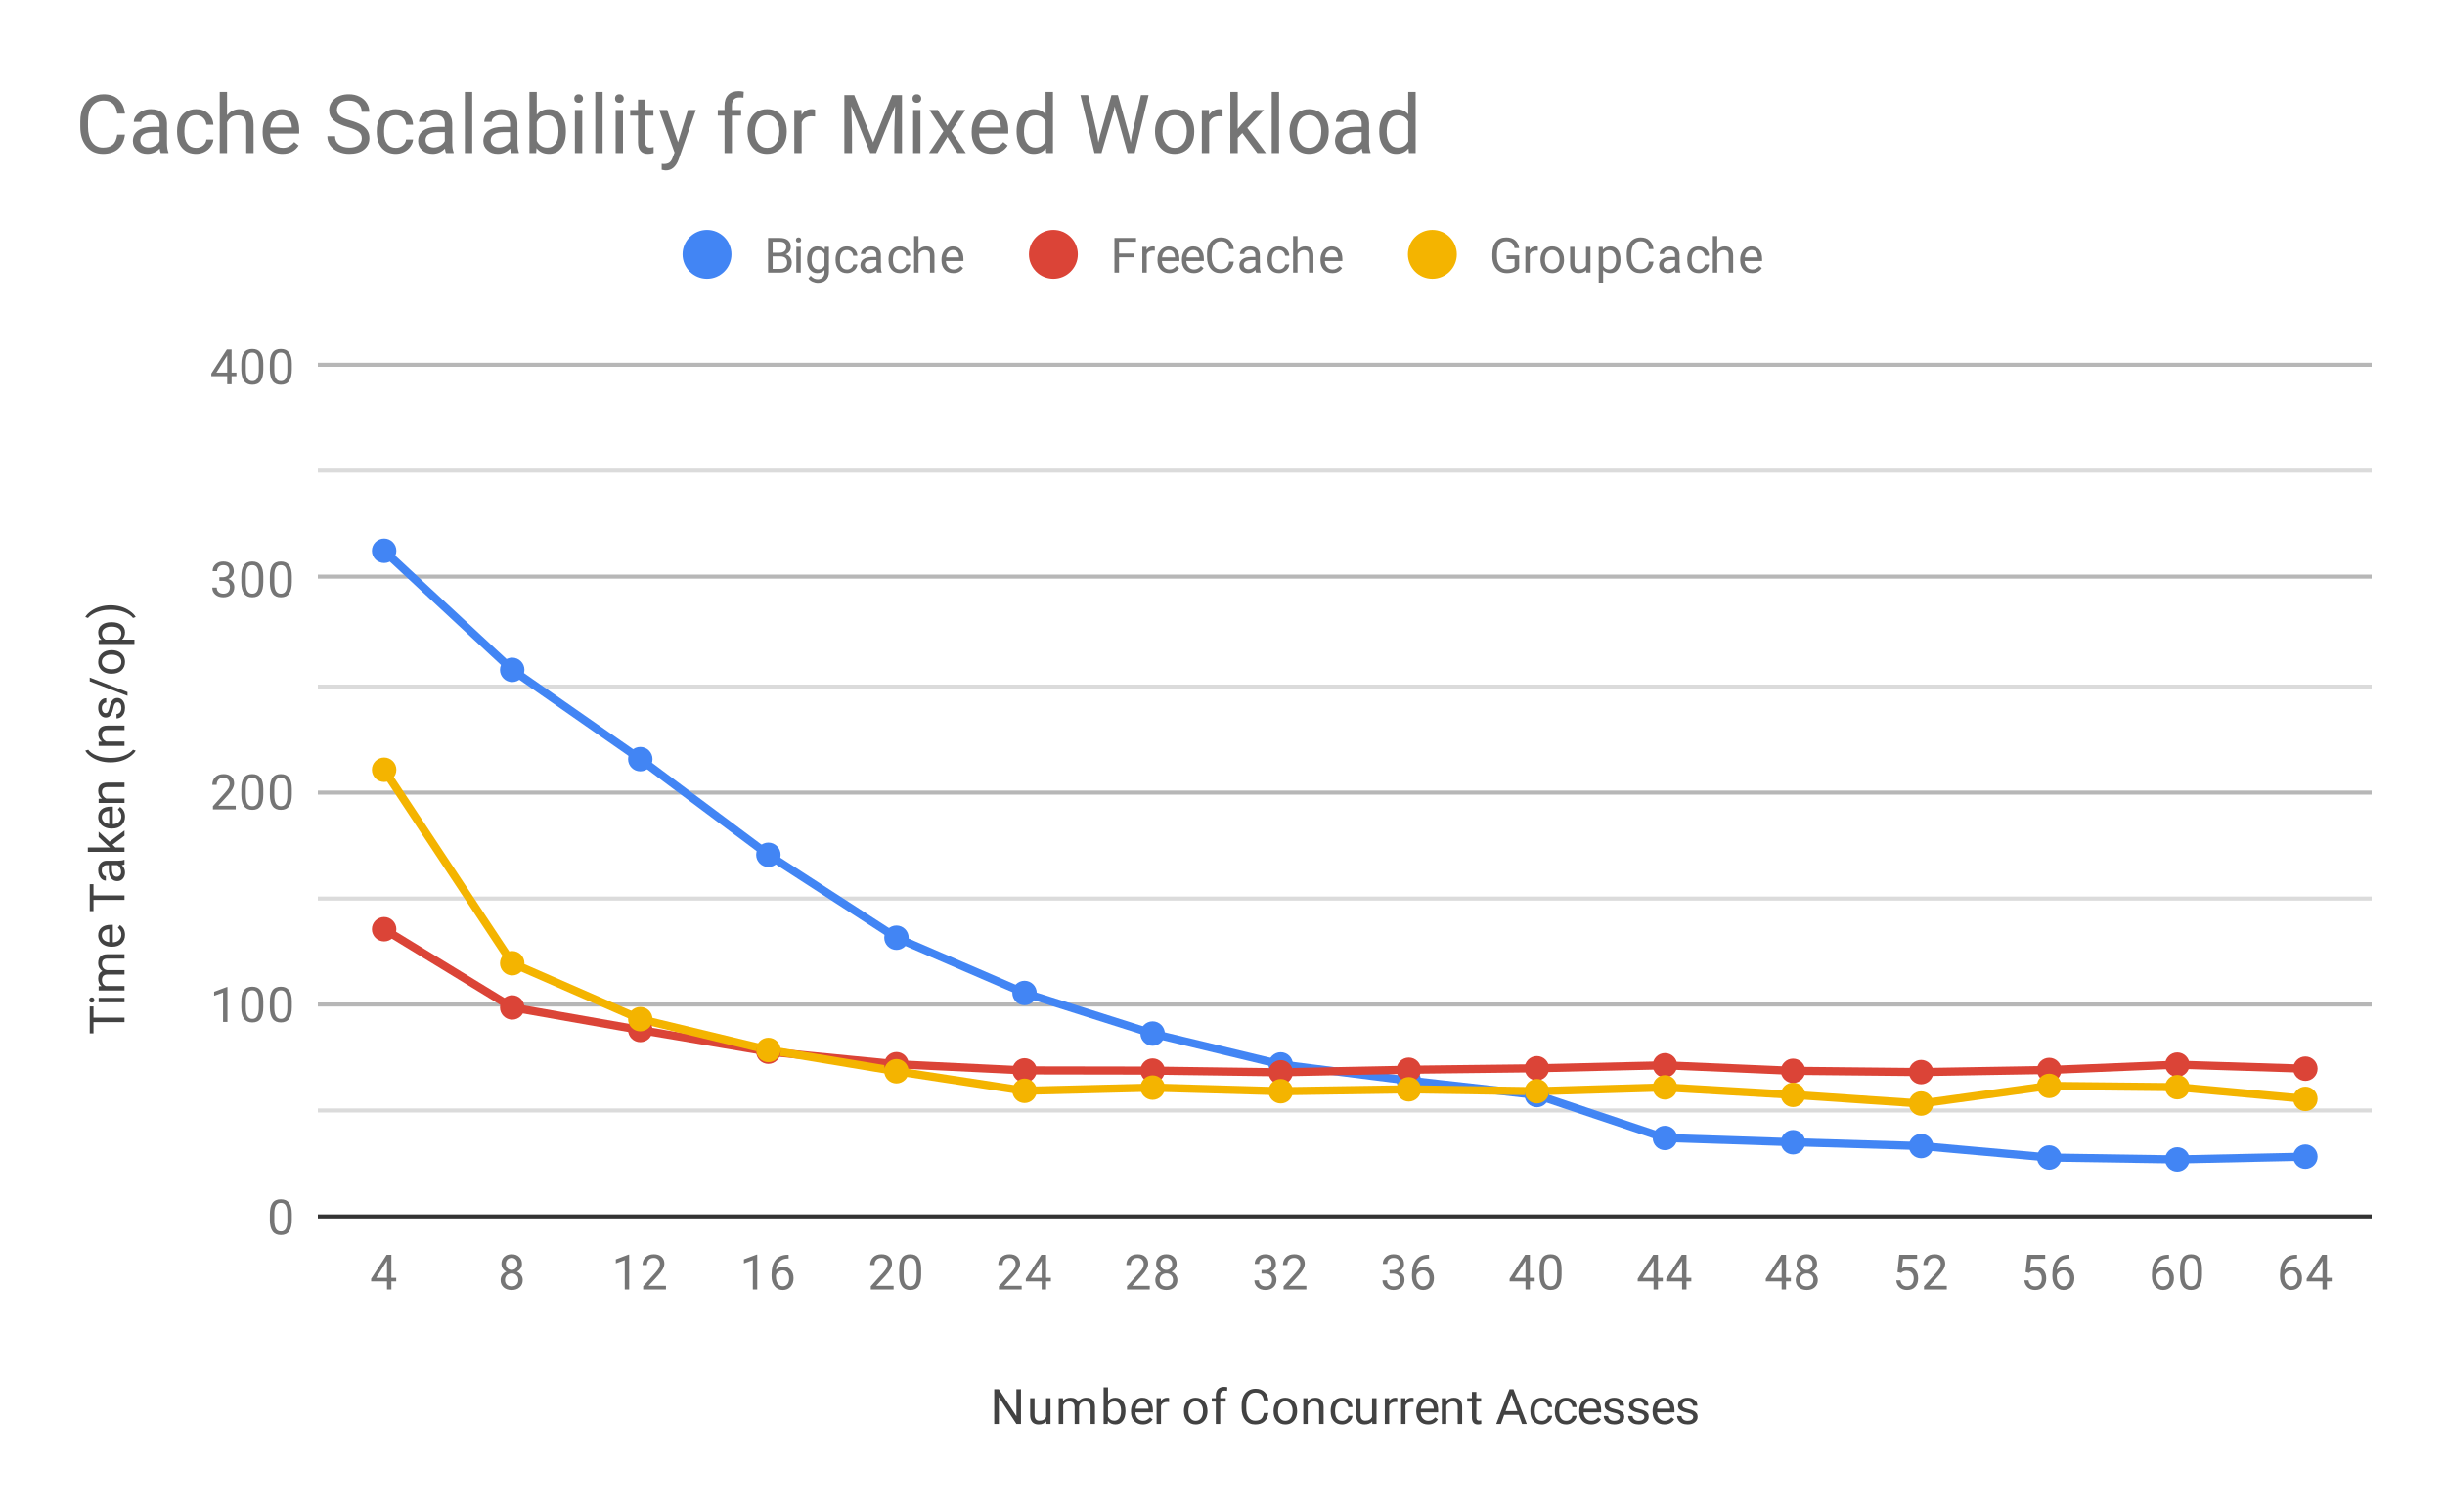 <svg version="1.1" viewBox="0.0 0.0 600.0 371.0" fill="none" stroke="none" stroke-linecap="square" stroke-miterlimit="10" width="600" height="371" xmlns:xlink="http://www.w3.org/1999/xlink" xmlns="http://www.w3.org/2000/svg"><path fill="#ffffff" d="M0 0L600.0 0L600.0 371.0L0 371.0L0 0Z" fill-rule="nonzero"/><path fill="#ffffff" d="M0 0L600.0 0L600.0 371.0L0 371.0L0 0Z" fill-rule="nonzero"/><path stroke="#333333" stroke-width="1.0" stroke-linecap="butt" d="M78.5 298.5L581.5 298.5" fill-rule="nonzero"/><path stroke="#b7b7b7" stroke-width="1.0" stroke-linecap="butt" d="M78.5 246.5L581.5 246.5" fill-rule="nonzero"/><path stroke="#b7b7b7" stroke-width="1.0" stroke-linecap="butt" d="M78.5 194.5L581.5 194.5" fill-rule="nonzero"/><path stroke="#b7b7b7" stroke-width="1.0" stroke-linecap="butt" d="M78.5 141.5L581.5 141.5" fill-rule="nonzero"/><path stroke="#b7b7b7" stroke-width="1.0" stroke-linecap="butt" d="M78.5 89.5L581.5 89.5" fill-rule="nonzero"/><path stroke="#dbdbdb" stroke-width="1.0" stroke-linecap="butt" d="M78.5 272.5L581.5 272.5" fill-rule="nonzero"/><path stroke="#dbdbdb" stroke-width="1.0" stroke-linecap="butt" d="M78.5 220.5L581.5 220.5" fill-rule="nonzero"/><path stroke="#dbdbdb" stroke-width="1.0" stroke-linecap="butt" d="M78.5 168.5L581.5 168.5" fill-rule="nonzero"/><path stroke="#dbdbdb" stroke-width="1.0" stroke-linecap="butt" d="M78.5 115.5L581.5 115.5" fill-rule="nonzero"/><clipPath id="id_0"><path d="M78.55 89.783L581.45 89.783L581.45 298.45L78.55 298.45L78.55 89.783Z" clip-rule="nonzero"/></clipPath><path stroke="#4285f4" stroke-width="2.0" stroke-linecap="butt" clip-path="url(#id_0)" d="M94.266 135.168L125.697 164.382L157.128 186.292L188.559 209.767L219.991 230.112L251.422 243.675L282.853 253.639L314.284 261.203L345.716 265.168L377.147 268.715L408.578 279.253L440.009 280.296L471.441 281.235L502.872 284.052L534.303 284.522L565.734 283.843" fill-rule="nonzero"/><path stroke="#db4437" stroke-width="2.0" stroke-linecap="butt" clip-path="url(#id_0)" d="M94.266 228.025L125.697 247.222L157.128 252.752L188.559 258.073L219.991 261.151L251.422 262.664L282.853 262.716L314.284 263.133L345.716 262.507L377.147 262.142L408.578 261.412L440.009 262.768L471.441 263.081L502.872 262.559L534.303 261.255L565.734 262.246" fill-rule="nonzero"/><path stroke="#f4b400" stroke-width="2.0" stroke-linecap="butt" clip-path="url(#id_0)" d="M94.266 188.9L125.697 236.372L157.128 250.091L188.559 257.656L219.991 262.872L251.422 267.672L282.853 266.889L314.284 267.776L345.716 267.307L377.147 267.776L408.578 266.837L440.009 268.663L471.441 270.802L502.872 266.472L534.303 266.785L565.734 269.654" fill-rule="nonzero"/><path fill="#4285f4" clip-path="url(#id_0)" d="M97.266 135.168C97.266 136.825 95.922 138.168 94.266 138.168C92.609 138.168 91.266 136.825 91.266 135.168C91.266 133.511 92.609 132.168 94.266 132.168C95.922 132.168 97.266 133.511 97.266 135.168Z" fill-rule="nonzero"/><path fill="#4285f4" clip-path="url(#id_0)" d="M128.697 164.382C128.697 166.039 127.354 167.382 125.697 167.382C124.04 167.382 122.697 166.039 122.697 164.382C122.697 162.725 124.04 161.382 125.697 161.382C127.354 161.382 128.697 162.725 128.697 164.382Z" fill-rule="nonzero"/><path fill="#4285f4" clip-path="url(#id_0)" d="M160.128 186.292C160.128 187.949 158.785 189.292 157.128 189.292C155.471 189.292 154.128 187.949 154.128 186.292C154.128 184.635 155.471 183.292 157.128 183.292C158.785 183.292 160.128 184.635 160.128 186.292Z" fill-rule="nonzero"/><path fill="#4285f4" clip-path="url(#id_0)" d="M191.559 209.767C191.559 211.424 190.216 212.767 188.559 212.767C186.903 212.767 185.559 211.424 185.559 209.767C185.559 208.11 186.903 206.767 188.559 206.767C190.216 206.767 191.559 208.11 191.559 209.767Z" fill-rule="nonzero"/><path fill="#4285f4" clip-path="url(#id_0)" d="M222.991 230.112C222.991 231.769 221.647 233.112 219.991 233.112C218.334 233.112 216.991 231.769 216.991 230.112C216.991 228.455 218.334 227.112 219.991 227.112C221.647 227.112 222.991 228.455 222.991 230.112Z" fill-rule="nonzero"/><path fill="#4285f4" clip-path="url(#id_0)" d="M254.422 243.675C254.422 245.332 253.079 246.675 251.422 246.675C249.765 246.675 248.422 245.332 248.422 243.675C248.422 242.018 249.765 240.675 251.422 240.675C253.079 240.675 254.422 242.018 254.422 243.675Z" fill-rule="nonzero"/><path fill="#4285f4" clip-path="url(#id_0)" d="M285.853 253.639C285.853 255.296 284.51 256.639 282.853 256.639C281.196 256.639 279.853 255.296 279.853 253.639C279.853 251.982 281.196 250.639 282.853 250.639C284.51 250.639 285.853 251.982 285.853 253.639Z" fill-rule="nonzero"/><path fill="#4285f4" clip-path="url(#id_0)" d="M317.284 261.203C317.284 262.86 315.941 264.203 314.284 264.203C312.628 264.203 311.284 262.86 311.284 261.203C311.284 259.546 312.628 258.203 314.284 258.203C315.941 258.203 317.284 259.546 317.284 261.203Z" fill-rule="nonzero"/><path fill="#4285f4" clip-path="url(#id_0)" d="M348.716 265.168C348.716 266.825 347.372 268.168 345.716 268.168C344.059 268.168 342.716 266.825 342.716 265.168C342.716 263.511 344.059 262.168 345.716 262.168C347.372 262.168 348.716 263.511 348.716 265.168Z" fill-rule="nonzero"/><path fill="#4285f4" clip-path="url(#id_0)" d="M380.147 268.715C380.147 270.372 378.804 271.715 377.147 271.715C375.49 271.715 374.147 270.372 374.147 268.715C374.147 267.058 375.49 265.715 377.147 265.715C378.804 265.715 380.147 267.058 380.147 268.715Z" fill-rule="nonzero"/><path fill="#4285f4" clip-path="url(#id_0)" d="M411.578 279.253C411.578 280.91 410.235 282.253 408.578 282.253C406.921 282.253 405.578 280.91 405.578 279.253C405.578 277.596 406.921 276.253 408.578 276.253C410.235 276.253 411.578 277.596 411.578 279.253Z" fill-rule="nonzero"/><path fill="#4285f4" clip-path="url(#id_0)" d="M443.009 280.296C443.009 281.953 441.666 283.296 440.009 283.296C438.353 283.296 437.009 281.953 437.009 280.296C437.009 278.639 438.353 277.296 440.009 277.296C441.666 277.296 443.009 278.639 443.009 280.296Z" fill-rule="nonzero"/><path fill="#4285f4" clip-path="url(#id_0)" d="M474.441 281.235C474.441 282.892 473.097 284.235 471.441 284.235C469.784 284.235 468.441 282.892 468.441 281.235C468.441 279.578 469.784 278.235 471.441 278.235C473.097 278.235 474.441 279.578 474.441 281.235Z" fill-rule="nonzero"/><path fill="#4285f4" clip-path="url(#id_0)" d="M505.872 284.052C505.872 285.709 504.529 287.052 502.872 287.052C501.215 287.052 499.872 285.709 499.872 284.052C499.872 282.395 501.215 281.052 502.872 281.052C504.529 281.052 505.872 282.395 505.872 284.052Z" fill-rule="nonzero"/><path fill="#4285f4" clip-path="url(#id_0)" d="M537.303 284.522C537.303 286.178 535.96 287.522 534.303 287.522C532.646 287.522 531.303 286.178 531.303 284.522C531.303 282.865 532.646 281.522 534.303 281.522C535.96 281.522 537.303 282.865 537.303 284.522Z" fill-rule="nonzero"/><path fill="#4285f4" clip-path="url(#id_0)" d="M568.734 283.843C568.734 285.5 567.391 286.843 565.734 286.843C564.077 286.843 562.734 285.5 562.734 283.843C562.734 282.187 564.077 280.843 565.734 280.843C567.391 280.843 568.734 282.187 568.734 283.843Z" fill-rule="nonzero"/><path fill="#db4437" clip-path="url(#id_0)" d="M97.266 228.025C97.266 229.682 95.922 231.025 94.266 231.025C92.609 231.025 91.266 229.682 91.266 228.025C91.266 226.368 92.609 225.025 94.266 225.025C95.922 225.025 97.266 226.368 97.266 228.025Z" fill-rule="nonzero"/><path fill="#db4437" clip-path="url(#id_0)" d="M128.697 247.222C128.697 248.879 127.354 250.222 125.697 250.222C124.04 250.222 122.697 248.879 122.697 247.222C122.697 245.565 124.04 244.222 125.697 244.222C127.354 244.222 128.697 245.565 128.697 247.222Z" fill-rule="nonzero"/><path fill="#db4437" clip-path="url(#id_0)" d="M160.128 252.752C160.128 254.409 158.785 255.752 157.128 255.752C155.471 255.752 154.128 254.409 154.128 252.752C154.128 251.095 155.471 249.752 157.128 249.752C158.785 249.752 160.128 251.095 160.128 252.752Z" fill-rule="nonzero"/><path fill="#db4437" clip-path="url(#id_0)" d="M191.559 258.073C191.559 259.73 190.216 261.073 188.559 261.073C186.903 261.073 185.559 259.73 185.559 258.073C185.559 256.416 186.903 255.073 188.559 255.073C190.216 255.073 191.559 256.416 191.559 258.073Z" fill-rule="nonzero"/><path fill="#db4437" clip-path="url(#id_0)" d="M222.991 261.151C222.991 262.808 221.647 264.151 219.991 264.151C218.334 264.151 216.991 262.808 216.991 261.151C216.991 259.494 218.334 258.151 219.991 258.151C221.647 258.151 222.991 259.494 222.991 261.151Z" fill-rule="nonzero"/><path fill="#db4437" clip-path="url(#id_0)" d="M254.422 262.664C254.422 264.321 253.079 265.664 251.422 265.664C249.765 265.664 248.422 264.321 248.422 262.664C248.422 261.007 249.765 259.664 251.422 259.664C253.079 259.664 254.422 261.007 254.422 262.664Z" fill-rule="nonzero"/><path fill="#db4437" clip-path="url(#id_0)" d="M285.853 262.716C285.853 264.373 284.51 265.716 282.853 265.716C281.196 265.716 279.853 264.373 279.853 262.716C279.853 261.059 281.196 259.716 282.853 259.716C284.51 259.716 285.853 261.059 285.853 262.716Z" fill-rule="nonzero"/><path fill="#db4437" clip-path="url(#id_0)" d="M317.284 263.133C317.284 264.79 315.941 266.133 314.284 266.133C312.628 266.133 311.284 264.79 311.284 263.133C311.284 261.476 312.628 260.133 314.284 260.133C315.941 260.133 317.284 261.476 317.284 263.133Z" fill-rule="nonzero"/><path fill="#db4437" clip-path="url(#id_0)" d="M348.716 262.507C348.716 264.164 347.372 265.507 345.716 265.507C344.059 265.507 342.716 264.164 342.716 262.507C342.716 260.85 344.059 259.507 345.716 259.507C347.372 259.507 348.716 260.85 348.716 262.507Z" fill-rule="nonzero"/><path fill="#db4437" clip-path="url(#id_0)" d="M380.147 262.142C380.147 263.799 378.804 265.142 377.147 265.142C375.49 265.142 374.147 263.799 374.147 262.142C374.147 260.485 375.49 259.142 377.147 259.142C378.804 259.142 380.147 260.485 380.147 262.142Z" fill-rule="nonzero"/><path fill="#db4437" clip-path="url(#id_0)" d="M411.578 261.412C411.578 263.068 410.235 264.412 408.578 264.412C406.921 264.412 405.578 263.068 405.578 261.412C405.578 259.755 406.921 258.412 408.578 258.412C410.235 258.412 411.578 259.755 411.578 261.412Z" fill-rule="nonzero"/><path fill="#db4437" clip-path="url(#id_0)" d="M443.009 262.768C443.009 264.425 441.666 265.768 440.009 265.768C438.353 265.768 437.009 264.425 437.009 262.768C437.009 261.111 438.353 259.768 440.009 259.768C441.666 259.768 443.009 261.111 443.009 262.768Z" fill-rule="nonzero"/><path fill="#db4437" clip-path="url(#id_0)" d="M474.441 263.081C474.441 264.738 473.097 266.081 471.441 266.081C469.784 266.081 468.441 264.738 468.441 263.081C468.441 261.424 469.784 260.081 471.441 260.081C473.097 260.081 474.441 261.424 474.441 263.081Z" fill-rule="nonzero"/><path fill="#db4437" clip-path="url(#id_0)" d="M505.872 262.559C505.872 264.216 504.529 265.559 502.872 265.559C501.215 265.559 499.872 264.216 499.872 262.559C499.872 260.902 501.215 259.559 502.872 259.559C504.529 259.559 505.872 260.902 505.872 262.559Z" fill-rule="nonzero"/><path fill="#db4437" clip-path="url(#id_0)" d="M537.303 261.255C537.303 262.912 535.96 264.255 534.303 264.255C532.646 264.255 531.303 262.912 531.303 261.255C531.303 259.598 532.646 258.255 534.303 258.255C535.96 258.255 537.303 259.598 537.303 261.255Z" fill-rule="nonzero"/><path fill="#db4437" clip-path="url(#id_0)" d="M568.734 262.246C568.734 263.903 567.391 265.246 565.734 265.246C564.077 265.246 562.734 263.903 562.734 262.246C562.734 260.589 564.077 259.246 565.734 259.246C567.391 259.246 568.734 260.589 568.734 262.246Z" fill-rule="nonzero"/><path fill="#f4b400" clip-path="url(#id_0)" d="M97.266 188.9C97.266 190.557 95.922 191.9 94.266 191.9C92.609 191.9 91.266 190.557 91.266 188.9C91.266 187.243 92.609 185.9 94.266 185.9C95.922 185.9 97.266 187.243 97.266 188.9Z" fill-rule="nonzero"/><path fill="#f4b400" clip-path="url(#id_0)" d="M128.697 236.372C128.697 238.029 127.354 239.372 125.697 239.372C124.04 239.372 122.697 238.029 122.697 236.372C122.697 234.715 124.04 233.372 125.697 233.372C127.354 233.372 128.697 234.715 128.697 236.372Z" fill-rule="nonzero"/><path fill="#f4b400" clip-path="url(#id_0)" d="M160.128 250.091C160.128 251.748 158.785 253.091 157.128 253.091C155.471 253.091 154.128 251.748 154.128 250.091C154.128 248.435 155.471 247.091 157.128 247.091C158.785 247.091 160.128 248.435 160.128 250.091Z" fill-rule="nonzero"/><path fill="#f4b400" clip-path="url(#id_0)" d="M191.559 257.656C191.559 259.313 190.216 260.656 188.559 260.656C186.903 260.656 185.559 259.313 185.559 257.656C185.559 255.999 186.903 254.656 188.559 254.656C190.216 254.656 191.559 255.999 191.559 257.656Z" fill-rule="nonzero"/><path fill="#f4b400" clip-path="url(#id_0)" d="M222.991 262.872C222.991 264.529 221.647 265.872 219.991 265.872C218.334 265.872 216.991 264.529 216.991 262.872C216.991 261.215 218.334 259.872 219.991 259.872C221.647 259.872 222.991 261.215 222.991 262.872Z" fill-rule="nonzero"/><path fill="#f4b400" clip-path="url(#id_0)" d="M254.422 267.672C254.422 269.329 253.079 270.672 251.422 270.672C249.765 270.672 248.422 269.329 248.422 267.672C248.422 266.015 249.765 264.672 251.422 264.672C253.079 264.672 254.422 266.015 254.422 267.672Z" fill-rule="nonzero"/><path fill="#f4b400" clip-path="url(#id_0)" d="M285.853 266.889C285.853 268.546 284.51 269.889 282.853 269.889C281.196 269.889 279.853 268.546 279.853 266.889C279.853 265.232 281.196 263.889 282.853 263.889C284.51 263.889 285.853 265.232 285.853 266.889Z" fill-rule="nonzero"/><path fill="#f4b400" clip-path="url(#id_0)" d="M317.284 267.776C317.284 269.433 315.941 270.776 314.284 270.776C312.628 270.776 311.284 269.433 311.284 267.776C311.284 266.119 312.628 264.776 314.284 264.776C315.941 264.776 317.284 266.119 317.284 267.776Z" fill-rule="nonzero"/><path fill="#f4b400" clip-path="url(#id_0)" d="M348.716 267.307C348.716 268.963 347.372 270.307 345.716 270.307C344.059 270.307 342.716 268.963 342.716 267.307C342.716 265.65 344.059 264.307 345.716 264.307C347.372 264.307 348.716 265.65 348.716 267.307Z" fill-rule="nonzero"/><path fill="#f4b400" clip-path="url(#id_0)" d="M380.147 267.776C380.147 269.433 378.804 270.776 377.147 270.776C375.49 270.776 374.147 269.433 374.147 267.776C374.147 266.119 375.49 264.776 377.147 264.776C378.804 264.776 380.147 266.119 380.147 267.776Z" fill-rule="nonzero"/><path fill="#f4b400" clip-path="url(#id_0)" d="M411.578 266.837C411.578 268.494 410.235 269.837 408.578 269.837C406.921 269.837 405.578 268.494 405.578 266.837C405.578 265.18 406.921 263.837 408.578 263.837C410.235 263.837 411.578 265.18 411.578 266.837Z" fill-rule="nonzero"/><path fill="#f4b400" clip-path="url(#id_0)" d="M443.009 268.663C443.009 270.32 441.666 271.663 440.009 271.663C438.353 271.663 437.009 270.32 437.009 268.663C437.009 267.006 438.353 265.663 440.009 265.663C441.666 265.663 443.009 267.006 443.009 268.663Z" fill-rule="nonzero"/><path fill="#f4b400" clip-path="url(#id_0)" d="M474.441 270.802C474.441 272.459 473.097 273.802 471.441 273.802C469.784 273.802 468.441 272.459 468.441 270.802C468.441 269.145 469.784 267.802 471.441 267.802C473.097 267.802 474.441 269.145 474.441 270.802Z" fill-rule="nonzero"/><path fill="#f4b400" clip-path="url(#id_0)" d="M505.872 266.472C505.872 268.129 504.529 269.472 502.872 269.472C501.215 269.472 499.872 268.129 499.872 266.472C499.872 264.815 501.215 263.472 502.872 263.472C504.529 263.472 505.872 264.815 505.872 266.472Z" fill-rule="nonzero"/><path fill="#f4b400" clip-path="url(#id_0)" d="M537.303 266.785C537.303 268.442 535.96 269.785 534.303 269.785C532.646 269.785 531.303 268.442 531.303 266.785C531.303 265.128 532.646 263.785 534.303 263.785C535.96 263.785 537.303 265.128 537.303 266.785Z" fill-rule="nonzero"/><path fill="#f4b400" clip-path="url(#id_0)" d="M568.734 269.654C568.734 271.311 567.391 272.654 565.734 272.654C564.077 272.654 562.734 271.311 562.734 269.654C562.734 267.997 564.077 266.654 565.734 266.654C567.391 266.654 568.734 267.997 568.734 269.654Z" fill-rule="nonzero"/><path fill="#424242" d="M250.547 349.45L249.422 349.45L245.125 342.872L245.125 349.45L243.984 349.45L243.984 340.919L245.125 340.919L249.422 347.528L249.422 340.919L250.547 340.919L250.547 349.45ZM256.734 348.825Q256.109 349.575 254.875 349.575Q253.859 349.575 253.328 348.981Q252.797 348.387 252.797 347.231L252.797 343.106L253.875 343.106L253.875 347.2Q253.875 348.653 255.047 348.653Q256.297 348.653 256.703 347.716L256.703 343.106L257.797 343.106L257.797 349.45L256.766 349.45L256.734 348.825ZM260.844 343.106L260.875 343.809Q261.562 342.997 262.75 342.997Q264.078 342.997 264.562 344.012Q264.875 343.559 265.375 343.278Q265.891 342.997 266.578 342.997Q268.672 342.997 268.703 345.2L268.703 349.45L267.625 349.45L267.625 345.262Q267.625 344.591 267.312 344.262Q267.0 343.919 266.266 343.919Q265.656 343.919 265.25 344.278Q264.859 344.637 264.797 345.247L264.797 349.45L263.719 349.45L263.719 345.294Q263.719 343.919 262.359 343.919Q261.297 343.919 260.906 344.825L260.906 349.45L259.812 349.45L259.812 343.106L260.844 343.106ZM276.188 346.356Q276.188 347.809 275.516 348.7Q274.859 349.575 273.734 349.575Q272.531 349.575 271.875 348.716L271.812 349.45L270.828 349.45L270.828 340.45L271.906 340.45L271.906 343.809Q272.562 342.997 273.719 342.997Q274.875 342.997 275.531 343.872Q276.188 344.731 276.188 346.262L276.188 346.356ZM275.109 346.231Q275.109 345.122 274.672 344.528Q274.25 343.919 273.453 343.919Q272.375 343.919 271.906 344.903L271.906 347.653Q272.406 348.653 273.453 348.653Q274.234 348.653 274.672 348.044Q275.109 347.434 275.109 346.231ZM280.453 349.575Q279.156 349.575 278.344 348.731Q277.547 347.872 277.547 346.45L277.547 346.262Q277.547 345.309 277.906 344.575Q278.266 343.825 278.906 343.419Q279.562 342.997 280.312 342.997Q281.547 342.997 282.234 343.809Q282.922 344.622 282.922 346.137L282.922 346.591L278.625 346.591Q278.656 347.528 279.172 348.106Q279.703 348.684 280.516 348.684Q281.078 348.684 281.469 348.45Q281.875 348.216 282.188 347.825L282.844 348.341Q282.047 349.575 280.453 349.575ZM280.312 343.887Q279.656 343.887 279.203 344.372Q278.766 344.841 278.672 345.7L281.844 345.7L281.844 345.622Q281.797 344.794 281.391 344.341Q281.0 343.887 280.312 343.887ZM286.891 344.075Q286.641 344.044 286.359 344.044Q285.281 344.044 284.906 344.95L284.906 349.45L283.828 349.45L283.828 343.106L284.875 343.106L284.891 343.841Q285.422 342.997 286.406 342.997Q286.719 342.997 286.891 343.075L286.891 344.075ZM290.531 346.216Q290.531 345.294 290.891 344.544Q291.266 343.794 291.922 343.403Q292.578 342.997 293.406 342.997Q294.703 342.997 295.5 343.887Q296.312 344.778 296.312 346.278L296.312 346.356Q296.312 347.278 295.953 348.012Q295.594 348.747 294.938 349.169Q294.281 349.575 293.422 349.575Q292.141 349.575 291.328 348.684Q290.531 347.778 290.531 346.294L290.531 346.216ZM291.625 346.356Q291.625 347.403 292.109 348.044Q292.609 348.684 293.422 348.684Q294.25 348.684 294.734 348.044Q295.219 347.387 295.219 346.216Q295.219 345.184 294.719 344.544Q294.234 343.887 293.406 343.887Q292.609 343.887 292.109 344.528Q291.625 345.153 291.625 346.356ZM298.359 349.45L298.359 343.95L297.359 343.95L297.359 343.106L298.359 343.106L298.359 342.466Q298.359 341.434 298.891 340.887Q299.438 340.325 300.438 340.325Q300.812 340.325 301.188 340.419L301.125 341.309Q300.844 341.247 300.547 341.247Q300.016 341.247 299.719 341.559Q299.438 341.872 299.438 342.434L299.438 343.106L300.797 343.106L300.797 343.95L299.438 343.95L299.438 349.45L298.359 349.45ZM311.266 346.747Q311.109 348.091 310.266 348.841Q309.422 349.575 308.031 349.575Q306.516 349.575 305.609 348.497Q304.703 347.403 304.703 345.575L304.703 344.762Q304.703 343.575 305.125 342.669Q305.547 341.762 306.328 341.278Q307.109 340.794 308.125 340.794Q309.484 340.794 310.297 341.559Q311.125 342.325 311.266 343.653L310.141 343.653Q309.984 342.637 309.5 342.184Q309.016 341.731 308.125 341.731Q307.047 341.731 306.438 342.528Q305.828 343.325 305.828 344.794L305.828 345.622Q305.828 347.012 306.406 347.841Q306.984 348.653 308.031 348.653Q308.969 348.653 309.469 348.231Q309.969 347.794 310.141 346.747L311.266 346.747ZM312.531 346.216Q312.531 345.294 312.891 344.544Q313.266 343.794 313.922 343.403Q314.578 342.997 315.406 342.997Q316.703 342.997 317.5 343.887Q318.312 344.778 318.312 346.278L318.312 346.356Q318.312 347.278 317.953 348.012Q317.594 348.747 316.938 349.169Q316.281 349.575 315.422 349.575Q314.141 349.575 313.328 348.684Q312.531 347.778 312.531 346.294L312.531 346.216ZM313.625 346.356Q313.625 347.403 314.109 348.044Q314.609 348.684 315.422 348.684Q316.25 348.684 316.734 348.044Q317.219 347.387 317.219 346.216Q317.219 345.184 316.719 344.544Q316.234 343.887 315.406 343.887Q314.609 343.887 314.109 344.528Q313.625 345.153 313.625 346.356ZM320.844 343.106L320.875 343.903Q321.609 342.997 322.781 342.997Q324.797 342.997 324.812 345.262L324.812 349.45L323.719 349.45L323.719 345.247Q323.719 344.575 323.406 344.247Q323.109 343.919 322.453 343.919Q321.922 343.919 321.516 344.2Q321.125 344.481 320.906 344.934L320.906 349.45L319.828 349.45L319.828 343.106L320.844 343.106ZM329.359 348.684Q329.938 348.684 330.375 348.341Q330.812 347.981 330.859 347.45L331.891 347.45Q331.859 347.997 331.5 348.497Q331.156 348.981 330.578 349.278Q330.016 349.575 329.359 349.575Q328.062 349.575 327.297 348.716Q326.547 347.841 326.547 346.341L326.547 346.153Q326.547 345.231 326.875 344.512Q327.219 343.794 327.844 343.403Q328.484 342.997 329.359 342.997Q330.422 342.997 331.125 343.637Q331.844 344.262 331.891 345.294L330.859 345.294Q330.812 344.669 330.391 344.278Q329.969 343.887 329.359 343.887Q328.531 343.887 328.078 344.481Q327.625 345.075 327.625 346.2L327.625 346.403Q327.625 347.497 328.078 348.091Q328.531 348.684 329.359 348.684ZM336.734 348.825Q336.109 349.575 334.875 349.575Q333.859 349.575 333.328 348.981Q332.797 348.387 332.797 347.231L332.797 343.106L333.875 343.106L333.875 347.2Q333.875 348.653 335.047 348.653Q336.297 348.653 336.703 347.716L336.703 343.106L337.797 343.106L337.797 349.45L336.766 349.45L336.734 348.825ZM342.891 344.075Q342.641 344.044 342.359 344.044Q341.281 344.044 340.906 344.95L340.906 349.45L339.828 349.45L339.828 343.106L340.875 343.106L340.891 343.841Q341.422 342.997 342.406 342.997Q342.719 342.997 342.891 343.075L342.891 344.075ZM346.891 344.075Q346.641 344.044 346.359 344.044Q345.281 344.044 344.906 344.95L344.906 349.45L343.828 349.45L343.828 343.106L344.875 343.106L344.891 343.841Q345.422 342.997 346.406 342.997Q346.719 342.997 346.891 343.075L346.891 344.075ZM350.453 349.575Q349.156 349.575 348.344 348.731Q347.547 347.872 347.547 346.45L347.547 346.262Q347.547 345.309 347.906 344.575Q348.266 343.825 348.906 343.419Q349.562 342.997 350.312 342.997Q351.547 342.997 352.234 343.809Q352.922 344.622 352.922 346.137L352.922 346.591L348.625 346.591Q348.656 347.528 349.172 348.106Q349.703 348.684 350.516 348.684Q351.078 348.684 351.469 348.45Q351.875 348.216 352.188 347.825L352.844 348.341Q352.047 349.575 350.453 349.575ZM350.312 343.887Q349.656 343.887 349.203 344.372Q348.766 344.841 348.672 345.7L351.844 345.7L351.844 345.622Q351.797 344.794 351.391 344.341Q351.0 343.887 350.312 343.887ZM354.844 343.106L354.875 343.903Q355.609 342.997 356.781 342.997Q358.797 342.997 358.812 345.262L358.812 349.45L357.719 349.45L357.719 345.247Q357.719 344.575 357.406 344.247Q357.109 343.919 356.453 343.919Q355.922 343.919 355.516 344.2Q355.125 344.481 354.906 344.934L354.906 349.45L353.828 349.45L353.828 343.106L354.844 343.106ZM362.297 341.575L362.297 343.106L363.469 343.106L363.469 343.95L362.297 343.95L362.297 347.872Q362.297 348.262 362.453 348.45Q362.609 348.637 362.984 348.637Q363.172 348.637 363.5 348.575L363.5 349.45Q363.078 349.575 362.672 349.575Q361.953 349.575 361.578 349.137Q361.203 348.684 361.203 347.872L361.203 343.95L360.047 343.95L360.047 343.106L361.203 343.106L361.203 341.575L362.297 341.575ZM372.703 347.216L369.125 347.216L368.328 349.45L367.172 349.45L370.422 340.919L371.406 340.919L374.672 349.45L373.516 349.45L372.703 347.216ZM369.469 346.294L372.375 346.294L370.922 342.309L369.469 346.294ZM378.359 348.684Q378.938 348.684 379.375 348.341Q379.812 347.981 379.859 347.45L380.891 347.45Q380.859 347.997 380.5 348.497Q380.156 348.981 379.578 349.278Q379.016 349.575 378.359 349.575Q377.062 349.575 376.297 348.716Q375.547 347.841 375.547 346.341L375.547 346.153Q375.547 345.231 375.875 344.512Q376.219 343.794 376.844 343.403Q377.484 342.997 378.359 342.997Q379.422 342.997 380.125 343.637Q380.844 344.262 380.891 345.294L379.859 345.294Q379.812 344.669 379.391 344.278Q378.969 343.887 378.359 343.887Q377.531 343.887 377.078 344.481Q376.625 345.075 376.625 346.2L376.625 346.403Q376.625 347.497 377.078 348.091Q377.531 348.684 378.359 348.684ZM384.359 348.684Q384.938 348.684 385.375 348.341Q385.812 347.981 385.859 347.45L386.891 347.45Q386.859 347.997 386.5 348.497Q386.156 348.981 385.578 349.278Q385.016 349.575 384.359 349.575Q383.062 349.575 382.297 348.716Q381.547 347.841 381.547 346.341L381.547 346.153Q381.547 345.231 381.875 344.512Q382.219 343.794 382.844 343.403Q383.484 342.997 384.359 342.997Q385.422 342.997 386.125 343.637Q386.844 344.262 386.891 345.294L385.859 345.294Q385.812 344.669 385.391 344.278Q384.969 343.887 384.359 343.887Q383.531 343.887 383.078 344.481Q382.625 345.075 382.625 346.2L382.625 346.403Q382.625 347.497 383.078 348.091Q383.531 348.684 384.359 348.684ZM390.453 349.575Q389.156 349.575 388.344 348.731Q387.547 347.872 387.547 346.45L387.547 346.262Q387.547 345.309 387.906 344.575Q388.266 343.825 388.906 343.419Q389.562 342.997 390.312 342.997Q391.547 342.997 392.234 343.809Q392.922 344.622 392.922 346.137L392.922 346.591L388.625 346.591Q388.656 347.528 389.172 348.106Q389.703 348.684 390.516 348.684Q391.078 348.684 391.469 348.45Q391.875 348.216 392.188 347.825L392.844 348.341Q392.047 349.575 390.453 349.575ZM390.312 343.887Q389.656 343.887 389.203 344.372Q388.766 344.841 388.672 345.7L391.844 345.7L391.844 345.622Q391.797 344.794 391.391 344.341Q391.0 343.887 390.312 343.887ZM397.516 347.762Q397.516 347.325 397.172 347.091Q396.844 346.841 396.016 346.669Q395.203 346.497 394.719 346.247Q394.234 345.997 394.0 345.669Q393.781 345.325 393.781 344.856Q393.781 344.075 394.438 343.544Q395.094 342.997 396.125 342.997Q397.203 342.997 397.859 343.559Q398.531 344.106 398.531 344.966L397.453 344.966Q397.453 344.528 397.062 344.216Q396.688 343.887 396.125 343.887Q395.531 343.887 395.188 344.153Q394.859 344.403 394.859 344.809Q394.859 345.2 395.172 345.403Q395.484 345.606 396.297 345.794Q397.109 345.966 397.609 346.216Q398.109 346.466 398.344 346.825Q398.594 347.184 398.594 347.684Q398.594 348.544 397.906 349.059Q397.234 349.575 396.156 349.575Q395.391 349.575 394.797 349.309Q394.219 349.028 393.891 348.544Q393.562 348.059 393.562 347.497L394.641 347.497Q394.672 348.044 395.078 348.372Q395.484 348.684 396.156 348.684Q396.766 348.684 397.141 348.434Q397.516 348.184 397.516 347.762ZM403.516 347.762Q403.516 347.325 403.172 347.091Q402.844 346.841 402.016 346.669Q401.203 346.497 400.719 346.247Q400.234 345.997 400.0 345.669Q399.781 345.325 399.781 344.856Q399.781 344.075 400.438 343.544Q401.094 342.997 402.125 342.997Q403.203 342.997 403.859 343.559Q404.531 344.106 404.531 344.966L403.453 344.966Q403.453 344.528 403.062 344.216Q402.688 343.887 402.125 343.887Q401.531 343.887 401.188 344.153Q400.859 344.403 400.859 344.809Q400.859 345.2 401.172 345.403Q401.484 345.606 402.297 345.794Q403.109 345.966 403.609 346.216Q404.109 346.466 404.344 346.825Q404.594 347.184 404.594 347.684Q404.594 348.544 403.906 349.059Q403.234 349.575 402.156 349.575Q401.391 349.575 400.797 349.309Q400.219 349.028 399.891 348.544Q399.562 348.059 399.562 347.497L400.641 347.497Q400.672 348.044 401.078 348.372Q401.484 348.684 402.156 348.684Q402.766 348.684 403.141 348.434Q403.516 348.184 403.516 347.762ZM408.453 349.575Q407.156 349.575 406.344 348.731Q405.547 347.872 405.547 346.45L405.547 346.262Q405.547 345.309 405.906 344.575Q406.266 343.825 406.906 343.419Q407.562 342.997 408.312 342.997Q409.547 342.997 410.234 343.809Q410.922 344.622 410.922 346.137L410.922 346.591L406.625 346.591Q406.656 347.528 407.172 348.106Q407.703 348.684 408.516 348.684Q409.078 348.684 409.469 348.45Q409.875 348.216 410.188 347.825L410.844 348.341Q410.047 349.575 408.453 349.575ZM408.312 343.887Q407.656 343.887 407.203 344.372Q406.766 344.841 406.672 345.7L409.844 345.7L409.844 345.622Q409.797 344.794 409.391 344.341Q409.0 343.887 408.312 343.887ZM415.516 347.762Q415.516 347.325 415.172 347.091Q414.844 346.841 414.016 346.669Q413.203 346.497 412.719 346.247Q412.234 345.997 412.0 345.669Q411.781 345.325 411.781 344.856Q411.781 344.075 412.438 343.544Q413.094 342.997 414.125 342.997Q415.203 342.997 415.859 343.559Q416.531 344.106 416.531 344.966L415.453 344.966Q415.453 344.528 415.062 344.216Q414.688 343.887 414.125 343.887Q413.531 343.887 413.188 344.153Q412.859 344.403 412.859 344.809Q412.859 345.2 413.172 345.403Q413.484 345.606 414.297 345.794Q415.109 345.966 415.609 346.216Q416.109 346.466 416.344 346.825Q416.594 347.184 416.594 347.684Q416.594 348.544 415.906 349.059Q415.234 349.575 414.156 349.575Q413.391 349.575 412.797 349.309Q412.219 349.028 411.891 348.544Q411.562 348.059 411.562 347.497L412.641 347.497Q412.672 348.044 413.078 348.372Q413.484 348.684 414.156 348.684Q414.766 348.684 415.141 348.434Q415.516 348.184 415.516 347.762Z" fill-rule="nonzero"/><path fill="#424242" d="M22.941 246.976L22.941 249.726L30.55 249.726L30.55 250.835L22.941 250.835L22.941 253.585L22.019 253.585L22.019 246.976L22.941 246.976ZM30.55 244.867L30.55 245.945L24.206 245.945L24.206 244.867L30.55 244.867ZM22.534 246.039Q22.269 246.039 22.081 245.882Q21.894 245.71 21.894 245.398Q21.894 245.085 22.081 244.929Q22.269 244.757 22.534 244.757Q22.784 244.757 22.972 244.929Q23.144 245.085 23.144 245.398Q23.144 245.71 22.972 245.882Q22.784 246.039 22.534 246.039ZM24.206 242.023L24.909 241.992Q24.097 241.304 24.097 240.117Q24.097 238.789 25.113 238.304Q24.659 237.992 24.378 237.492Q24.097 236.976 24.097 236.289Q24.097 234.195 26.3 234.164L30.55 234.164L30.55 235.242L26.363 235.242Q25.691 235.242 25.363 235.554Q25.019 235.867 25.019 236.601Q25.019 237.21 25.378 237.617Q25.738 238.007 26.347 238.07L30.55 238.07L30.55 239.148L26.394 239.148Q25.019 239.148 25.019 240.507Q25.019 241.57 25.925 241.96L30.55 241.96L30.55 243.054L24.206 243.054L24.206 242.023ZM30.675 229.414Q30.675 230.71 29.831 231.523Q28.972 232.32 27.55 232.32L27.363 232.32Q26.409 232.32 25.675 231.96Q24.925 231.601 24.519 230.96Q24.097 230.304 24.097 229.554Q24.097 228.32 24.909 227.632Q25.722 226.945 27.238 226.945L27.691 226.945L27.691 231.242Q28.628 231.21 29.206 230.695Q29.784 230.164 29.784 229.351Q29.784 228.789 29.55 228.398Q29.316 227.992 28.925 227.679L29.441 227.023Q30.675 227.82 30.675 229.414ZM24.988 229.554Q24.988 230.21 25.472 230.664Q25.941 231.101 26.8 231.195L26.8 228.023L26.722 228.023Q25.894 228.07 25.441 228.476Q24.988 228.867 24.988 229.554ZM22.941 216.976L22.941 219.726L30.55 219.726L30.55 220.835L22.941 220.835L22.941 223.585L22.019 223.585L22.019 216.976L22.941 216.976ZM30.55 212.132Q30.363 212.226 29.878 212.289Q30.675 213.039 30.675 214.085Q30.675 215.023 30.144 215.632Q29.613 216.226 28.784 216.226Q27.8 216.226 27.253 215.476Q26.706 214.726 26.706 213.351L26.706 212.304L26.206 212.304Q25.644 212.304 25.316 212.648Q24.972 212.976 24.972 213.648Q24.972 214.226 25.269 214.617Q25.55 215.007 25.972 215.007L25.972 216.101Q25.488 216.101 25.05 215.773Q24.613 215.429 24.363 214.851Q24.097 214.273 24.097 213.585Q24.097 212.476 24.644 211.867Q25.191 211.242 26.144 211.21L29.066 211.21Q29.941 211.21 30.456 210.992L30.55 210.992L30.55 212.132ZM29.722 213.929Q29.722 213.414 29.456 212.96Q29.191 212.507 28.769 212.304L27.472 212.304L27.472 213.148Q27.472 215.148 28.644 215.148Q29.144 215.148 29.441 214.804Q29.722 214.46 29.722 213.929ZM27.613 207.273L28.316 207.96L30.55 207.96L30.55 209.039L21.55 209.039L21.55 207.96L26.988 207.96L26.3 207.382L24.206 205.398L24.206 204.085L26.863 206.554L30.55 203.789L30.55 205.07L27.613 207.273ZM30.675 200.414Q30.675 201.71 29.831 202.523Q28.972 203.32 27.55 203.32L27.363 203.32Q26.409 203.32 25.675 202.96Q24.925 202.601 24.519 201.96Q24.097 201.304 24.097 200.554Q24.097 199.32 24.909 198.632Q25.722 197.945 27.238 197.945L27.691 197.945L27.691 202.242Q28.628 202.21 29.206 201.695Q29.784 201.164 29.784 200.351Q29.784 199.789 29.55 199.398Q29.316 198.992 28.925 198.679L29.441 198.023Q30.675 198.82 30.675 200.414ZM24.988 200.554Q24.988 201.21 25.472 201.664Q25.941 202.101 26.8 202.195L26.8 199.023L26.722 199.023Q25.894 199.07 25.441 199.476Q24.988 199.867 24.988 200.554ZM24.206 196.023L25.003 195.992Q24.097 195.257 24.097 194.085Q24.097 192.07 26.363 192.054L30.55 192.054L30.55 193.148L26.347 193.148Q25.675 193.148 25.347 193.46Q25.019 193.757 25.019 194.414Q25.019 194.945 25.3 195.351Q25.581 195.742 26.034 195.96L30.55 195.96L30.55 197.039L24.206 197.039L24.206 196.023ZM27.081 187.085Q25.769 187.085 24.55 186.742Q23.331 186.382 22.331 185.679Q21.331 184.976 20.925 184.21L21.644 183.992Q22.3 184.851 23.644 185.398Q24.988 185.945 26.659 185.992L27.159 186.007Q29.425 186.007 31.081 185.179Q32.081 184.679 32.644 183.992L33.3 184.21Q32.878 184.992 31.847 185.71Q29.863 187.085 27.081 187.085ZM24.206 182.023L25.003 181.992Q24.097 181.257 24.097 180.085Q24.097 178.07 26.363 178.054L30.55 178.054L30.55 179.148L26.347 179.148Q25.675 179.148 25.347 179.46Q25.019 179.757 25.019 180.414Q25.019 180.945 25.3 181.351Q25.581 181.742 26.034 181.96L30.55 181.96L30.55 183.039L24.206 183.039L24.206 182.023ZM28.863 172.351Q28.425 172.351 28.191 172.695Q27.941 173.023 27.769 173.851Q27.597 174.664 27.347 175.148Q27.097 175.632 26.769 175.867Q26.425 176.085 25.956 176.085Q25.175 176.085 24.644 175.429Q24.097 174.773 24.097 173.742Q24.097 172.664 24.659 172.007Q25.206 171.335 26.066 171.335L26.066 172.414Q25.628 172.414 25.316 172.804Q24.988 173.179 24.988 173.742Q24.988 174.335 25.253 174.679Q25.503 175.007 25.909 175.007Q26.3 175.007 26.503 174.695Q26.706 174.382 26.894 173.57Q27.066 172.757 27.316 172.257Q27.566 171.757 27.925 171.523Q28.284 171.273 28.784 171.273Q29.644 171.273 30.159 171.96Q30.675 172.632 30.675 173.71Q30.675 174.476 30.409 175.07Q30.128 175.648 29.644 175.976Q29.159 176.304 28.597 176.304L28.597 175.226Q29.144 175.195 29.472 174.789Q29.784 174.382 29.784 173.71Q29.784 173.101 29.534 172.726Q29.284 172.351 28.863 172.351ZM31.284 169.835L31.284 170.757L22.019 167.195L22.019 166.273L31.284 169.835ZM27.316 165.335Q26.394 165.335 25.644 164.976Q24.894 164.601 24.503 163.945Q24.097 163.289 24.097 162.46Q24.097 161.164 24.988 160.367Q25.878 159.554 27.378 159.554L27.456 159.554Q28.378 159.554 29.113 159.914Q29.847 160.273 30.269 160.929Q30.675 161.585 30.675 162.445Q30.675 163.726 29.784 164.539Q28.878 165.335 27.394 165.335L27.316 165.335ZM27.456 164.242Q28.503 164.242 29.144 163.757Q29.784 163.257 29.784 162.445Q29.784 161.617 29.144 161.132Q28.488 160.648 27.316 160.648Q26.284 160.648 25.644 161.148Q24.988 161.632 24.988 162.46Q24.988 163.257 25.628 163.757Q26.253 164.242 27.456 164.242ZM27.456 152.695Q28.894 152.695 29.784 153.351Q30.675 154.007 30.675 155.148Q30.675 156.304 29.941 156.96L32.988 156.96L32.988 158.039L24.206 158.039L24.206 157.054L24.909 157.007Q24.097 156.335 24.097 155.164Q24.097 154.023 24.956 153.367Q25.816 152.695 27.347 152.695L27.456 152.695ZM27.331 153.773Q26.253 153.773 25.644 154.242Q25.019 154.695 25.019 155.492Q25.019 156.476 25.878 156.96L28.909 156.96Q29.784 156.476 29.784 155.476Q29.784 154.695 29.175 154.242Q28.55 153.773 27.331 153.773ZM27.144 148.539Q28.456 148.539 29.659 148.882Q30.847 149.226 31.863 149.945Q32.878 150.648 33.3 151.414L32.644 151.648Q31.956 150.742 30.503 150.195Q29.034 149.648 27.269 149.632L27.081 149.632Q25.847 149.632 24.784 149.898Q23.722 150.148 22.894 150.617Q22.05 151.07 21.581 151.648L20.925 151.414Q21.347 150.648 22.347 149.945Q23.347 149.242 24.566 148.898Q25.769 148.539 27.144 148.539Z" fill-rule="nonzero"/><path fill="#757575" d="M71.612 299.309Q71.612 301.216 70.956 302.153Q70.316 303.075 68.925 303.075Q67.566 303.075 66.909 302.169Q66.253 301.262 66.222 299.45L66.222 298.012Q66.222 296.122 66.862 295.216Q67.519 294.294 68.909 294.294Q70.284 294.294 70.941 295.184Q71.597 296.059 71.612 297.903L71.612 299.309ZM70.519 297.825Q70.519 296.45 70.128 295.825Q69.753 295.184 68.909 295.184Q68.081 295.184 67.691 295.825Q67.316 296.45 67.316 297.747L67.316 299.481Q67.316 300.856 67.706 301.528Q68.112 302.184 68.925 302.184Q69.722 302.184 70.112 301.559Q70.503 300.934 70.519 299.606L70.519 297.825Z" fill-rule="nonzero"/><path fill="#757575" d="M55.816 250.783L54.737 250.783L54.737 243.565L52.55 244.361L52.55 243.377L55.659 242.205L55.816 242.205L55.816 250.783ZM64.612 247.143Q64.612 249.049 63.956 249.986Q63.316 250.908 61.925 250.908Q60.566 250.908 59.909 250.002Q59.253 249.096 59.222 247.283L59.222 245.846Q59.222 243.955 59.862 243.049Q60.519 242.127 61.909 242.127Q63.284 242.127 63.941 243.018Q64.597 243.893 64.612 245.736L64.612 247.143ZM63.519 245.658Q63.519 244.283 63.128 243.658Q62.753 243.018 61.909 243.018Q61.081 243.018 60.691 243.658Q60.316 244.283 60.316 245.58L60.316 247.315Q60.316 248.69 60.706 249.361Q61.112 250.018 61.925 250.018Q62.722 250.018 63.112 249.393Q63.503 248.768 63.519 247.44L63.519 245.658ZM71.612 247.143Q71.612 249.049 70.956 249.986Q70.316 250.908 68.925 250.908Q67.566 250.908 66.909 250.002Q66.253 249.096 66.222 247.283L66.222 245.846Q66.222 243.955 66.862 243.049Q67.519 242.127 68.909 242.127Q70.284 242.127 70.941 243.018Q71.597 243.893 71.612 245.736L71.612 247.143ZM70.519 245.658Q70.519 244.283 70.128 243.658Q69.753 243.018 68.909 243.018Q68.081 243.018 67.691 243.658Q67.316 244.283 67.316 245.58L67.316 247.315Q67.316 248.69 67.706 249.361Q68.112 250.018 68.925 250.018Q69.722 250.018 70.112 249.393Q70.503 248.768 70.519 247.44L70.519 245.658Z" fill-rule="nonzero"/><path fill="#757575" d="M57.847 198.617L52.253 198.617L52.253 197.835L55.206 194.554Q55.862 193.804 56.112 193.351Q56.362 192.882 56.362 192.382Q56.362 191.71 55.956 191.289Q55.566 190.851 54.878 190.851Q54.081 190.851 53.628 191.32Q53.175 191.773 53.175 192.601L52.097 192.601Q52.097 191.414 52.847 190.695Q53.612 189.96 54.878 189.96Q56.081 189.96 56.769 190.585Q57.456 191.21 57.456 192.257Q57.456 193.507 55.847 195.257L53.566 197.726L57.847 197.726L57.847 198.617ZM64.612 194.976Q64.612 196.882 63.956 197.82Q63.316 198.742 61.925 198.742Q60.566 198.742 59.909 197.835Q59.253 196.929 59.222 195.117L59.222 193.679Q59.222 191.789 59.862 190.882Q60.519 189.96 61.909 189.96Q63.284 189.96 63.941 190.851Q64.597 191.726 64.612 193.57L64.612 194.976ZM63.519 193.492Q63.519 192.117 63.128 191.492Q62.753 190.851 61.909 190.851Q61.081 190.851 60.691 191.492Q60.316 192.117 60.316 193.414L60.316 195.148Q60.316 196.523 60.706 197.195Q61.112 197.851 61.925 197.851Q62.722 197.851 63.112 197.226Q63.503 196.601 63.519 195.273L63.519 193.492ZM71.612 194.976Q71.612 196.882 70.956 197.82Q70.316 198.742 68.925 198.742Q67.566 198.742 66.909 197.835Q66.253 196.929 66.222 195.117L66.222 193.679Q66.222 191.789 66.862 190.882Q67.519 189.96 68.909 189.96Q70.284 189.96 70.941 190.851Q71.597 191.726 71.612 193.57L71.612 194.976ZM70.519 193.492Q70.519 192.117 70.128 191.492Q69.753 190.851 68.909 190.851Q68.081 190.851 67.691 191.492Q67.316 192.117 67.316 193.414L67.316 195.148Q67.316 196.523 67.706 197.195Q68.112 197.851 68.925 197.851Q69.722 197.851 70.112 197.226Q70.503 196.601 70.519 195.273L70.519 193.492Z" fill-rule="nonzero"/><path fill="#757575" d="M53.831 141.653L54.644 141.653Q55.425 141.637 55.862 141.247Q56.3 140.856 56.3 140.184Q56.3 138.684 54.8 138.684Q54.097 138.684 53.675 139.091Q53.269 139.497 53.269 140.153L52.175 140.153Q52.175 139.137 52.909 138.466Q53.659 137.794 54.8 137.794Q56.003 137.794 56.691 138.434Q57.378 139.075 57.378 140.216Q57.378 140.778 57.019 141.294Q56.659 141.809 56.034 142.075Q56.737 142.294 57.112 142.809Q57.503 143.325 57.503 144.075Q57.503 145.216 56.753 145.903Q56.003 146.575 54.8 146.575Q53.612 146.575 52.847 145.919Q52.097 145.262 52.097 144.2L53.191 144.2Q53.191 144.872 53.628 145.278Q54.066 145.684 54.816 145.684Q55.597 145.684 56.003 145.278Q56.425 144.856 56.425 144.091Q56.425 143.356 55.972 142.966Q55.519 142.559 54.644 142.544L53.831 142.544L53.831 141.653ZM64.612 142.809Q64.612 144.716 63.956 145.653Q63.316 146.575 61.925 146.575Q60.566 146.575 59.909 145.669Q59.253 144.762 59.222 142.95L59.222 141.512Q59.222 139.622 59.862 138.716Q60.519 137.794 61.909 137.794Q63.284 137.794 63.941 138.684Q64.597 139.559 64.612 141.403L64.612 142.809ZM63.519 141.325Q63.519 139.95 63.128 139.325Q62.753 138.684 61.909 138.684Q61.081 138.684 60.691 139.325Q60.316 139.95 60.316 141.247L60.316 142.981Q60.316 144.356 60.706 145.028Q61.112 145.684 61.925 145.684Q62.722 145.684 63.112 145.059Q63.503 144.434 63.519 143.106L63.519 141.325ZM71.612 142.809Q71.612 144.716 70.956 145.653Q70.316 146.575 68.925 146.575Q67.566 146.575 66.909 145.669Q66.253 144.762 66.222 142.95L66.222 141.512Q66.222 139.622 66.862 138.716Q67.519 137.794 68.909 137.794Q70.284 137.794 70.941 138.684Q71.597 139.559 71.612 141.403L71.612 142.809ZM70.519 141.325Q70.519 139.95 70.128 139.325Q69.753 138.684 68.909 138.684Q68.081 138.684 67.691 139.325Q67.316 139.95 67.316 141.247L67.316 142.981Q67.316 144.356 67.706 145.028Q68.112 145.684 68.925 145.684Q69.722 145.684 70.112 145.059Q70.503 144.434 70.519 143.106L70.519 141.325Z" fill-rule="nonzero"/><path fill="#757575" d="M56.831 91.424L58.019 91.424L58.019 92.299L56.831 92.299L56.831 94.283L55.753 94.283L55.753 92.299L51.862 92.299L51.862 91.658L55.675 85.752L56.831 85.752L56.831 91.424ZM53.097 91.424L55.753 91.424L55.753 87.236L55.612 87.471L53.097 91.424ZM64.612 90.643Q64.612 92.549 63.956 93.486Q63.316 94.408 61.925 94.408Q60.566 94.408 59.909 93.502Q59.253 92.596 59.222 90.783L59.222 89.346Q59.222 87.455 59.862 86.549Q60.519 85.627 61.909 85.627Q63.284 85.627 63.941 86.518Q64.597 87.393 64.612 89.236L64.612 90.643ZM63.519 89.158Q63.519 87.783 63.128 87.158Q62.753 86.518 61.909 86.518Q61.081 86.518 60.691 87.158Q60.316 87.783 60.316 89.08L60.316 90.815Q60.316 92.19 60.706 92.861Q61.112 93.518 61.925 93.518Q62.722 93.518 63.112 92.893Q63.503 92.268 63.519 90.94L63.519 89.158ZM71.612 90.643Q71.612 92.549 70.956 93.486Q70.316 94.408 68.925 94.408Q67.566 94.408 66.909 93.502Q66.253 92.596 66.222 90.783L66.222 89.346Q66.222 87.455 66.862 86.549Q67.519 85.627 68.909 85.627Q70.284 85.627 70.941 86.518Q71.597 87.393 71.612 89.236L71.612 90.643ZM70.519 89.158Q70.519 87.783 70.128 87.158Q69.753 86.518 68.909 86.518Q68.081 86.518 67.691 87.158Q67.316 87.783 67.316 89.08L67.316 90.815Q67.316 92.19 67.706 92.861Q68.112 93.518 68.925 93.518Q69.722 93.518 70.112 92.893Q70.503 92.268 70.519 90.94L70.519 89.158Z" fill-rule="nonzero"/><path fill="#757575" d="M96.047 313.591L97.234 313.591L97.234 314.466L96.047 314.466L96.047 316.45L94.969 316.45L94.969 314.466L91.078 314.466L91.078 313.825L94.891 307.919L96.047 307.919L96.047 313.591ZM92.312 313.591L94.969 313.591L94.969 309.403L94.828 309.637L92.312 313.591Z" fill-rule="nonzero"/><path fill="#757575" d="M128.088 310.137Q128.088 310.778 127.744 311.278Q127.4 311.778 126.838 312.059Q127.494 312.341 127.884 312.903Q128.275 313.45 128.275 314.153Q128.275 315.247 127.525 315.919Q126.791 316.575 125.572 316.575Q124.338 316.575 123.588 315.919Q122.853 315.247 122.853 314.153Q122.853 313.45 123.228 312.903Q123.603 312.341 124.275 312.059Q123.713 311.778 123.384 311.278Q123.056 310.778 123.056 310.137Q123.056 309.059 123.744 308.434Q124.431 307.794 125.572 307.794Q126.697 307.794 127.384 308.434Q128.088 309.059 128.088 310.137ZM127.197 314.122Q127.197 313.403 126.744 312.966Q126.291 312.512 125.556 312.512Q124.822 312.512 124.369 312.966Q123.931 313.403 123.931 314.137Q123.931 314.856 124.369 315.278Q124.806 315.684 125.572 315.684Q126.322 315.684 126.759 315.262Q127.197 314.841 127.197 314.122ZM125.572 308.684Q124.931 308.684 124.525 309.091Q124.134 309.481 124.134 310.169Q124.134 310.809 124.525 311.216Q124.916 311.622 125.556 311.622Q126.213 311.622 126.603 311.216Q126.994 310.809 126.994 310.169Q126.994 309.512 126.588 309.106Q126.181 308.684 125.572 308.684Z" fill-rule="nonzero"/><path fill="#757575" d="M154.394 316.45L153.316 316.45L153.316 309.231L151.128 310.028L151.128 309.044L154.238 307.872L154.394 307.872L154.394 316.45ZM163.425 316.45L157.831 316.45L157.831 315.669L160.784 312.387Q161.441 311.637 161.691 311.184Q161.941 310.716 161.941 310.216Q161.941 309.544 161.534 309.122Q161.144 308.684 160.456 308.684Q159.659 308.684 159.206 309.153Q158.753 309.606 158.753 310.434L157.675 310.434Q157.675 309.247 158.425 308.528Q159.191 307.794 160.456 307.794Q161.659 307.794 162.347 308.419Q163.034 309.044 163.034 310.091Q163.034 311.341 161.425 313.091L159.144 315.559L163.425 315.559L163.425 316.45Z" fill-rule="nonzero"/><path fill="#757575" d="M185.825 316.45L184.747 316.45L184.747 309.231L182.559 310.028L182.559 309.044L185.669 307.872L185.825 307.872L185.825 316.45ZM193.528 307.919L193.528 308.825L193.325 308.825Q192.059 308.856 191.309 309.591Q190.559 310.309 190.434 311.622Q191.122 310.856 192.278 310.856Q193.387 310.856 194.059 311.637Q194.731 312.419 194.731 313.669Q194.731 314.981 194.012 315.778Q193.294 316.575 192.075 316.575Q190.856 316.575 190.091 315.637Q189.341 314.684 189.341 313.2L189.341 312.794Q189.341 310.434 190.341 309.184Q191.341 307.934 193.325 307.919L193.528 307.919ZM192.106 311.762Q191.544 311.762 191.075 312.091Q190.606 312.419 190.419 312.934L190.419 313.325Q190.419 314.387 190.887 315.028Q191.372 315.669 192.075 315.669Q192.809 315.669 193.231 315.137Q193.653 314.591 193.653 313.716Q193.653 312.841 193.231 312.309Q192.809 311.762 192.106 311.762Z" fill-rule="nonzero"/><path fill="#757575" d="M219.287 316.45L213.694 316.45L213.694 315.669L216.647 312.387Q217.303 311.637 217.553 311.184Q217.803 310.716 217.803 310.216Q217.803 309.544 217.397 309.122Q217.006 308.684 216.319 308.684Q215.522 308.684 215.069 309.153Q214.616 309.606 214.616 310.434L213.537 310.434Q213.537 309.247 214.287 308.528Q215.053 307.794 216.319 307.794Q217.522 307.794 218.209 308.419Q218.897 309.044 218.897 310.091Q218.897 311.341 217.287 313.091L215.006 315.559L219.287 315.559L219.287 316.45ZM226.053 312.809Q226.053 314.716 225.397 315.653Q224.756 316.575 223.366 316.575Q222.006 316.575 221.35 315.669Q220.694 314.762 220.662 312.95L220.662 311.512Q220.662 309.622 221.303 308.716Q221.959 307.794 223.35 307.794Q224.725 307.794 225.381 308.684Q226.037 309.559 226.053 311.403L226.053 312.809ZM224.959 311.325Q224.959 309.95 224.569 309.325Q224.194 308.684 223.35 308.684Q222.522 308.684 222.131 309.325Q221.756 309.95 221.756 311.247L221.756 312.981Q221.756 314.356 222.147 315.028Q222.553 315.684 223.366 315.684Q224.162 315.684 224.553 315.059Q224.944 314.434 224.959 313.106L224.959 311.325Z" fill-rule="nonzero"/><path fill="#757575" d="M250.719 316.45L245.125 316.45L245.125 315.669L248.078 312.387Q248.734 311.637 248.984 311.184Q249.234 310.716 249.234 310.216Q249.234 309.544 248.828 309.122Q248.438 308.684 247.75 308.684Q246.953 308.684 246.5 309.153Q246.047 309.606 246.047 310.434L244.969 310.434Q244.969 309.247 245.719 308.528Q246.484 307.794 247.75 307.794Q248.953 307.794 249.641 308.419Q250.328 309.044 250.328 310.091Q250.328 311.341 248.719 313.091L246.438 315.559L250.719 315.559L250.719 316.45ZM256.703 313.591L257.891 313.591L257.891 314.466L256.703 314.466L256.703 316.45L255.625 316.45L255.625 314.466L251.734 314.466L251.734 313.825L255.547 307.919L256.703 307.919L256.703 313.591ZM252.969 313.591L255.625 313.591L255.625 309.403L255.484 309.637L252.969 313.591Z" fill-rule="nonzero"/><path fill="#757575" d="M282.15 316.45L276.556 316.45L276.556 315.669L279.509 312.387Q280.166 311.637 280.416 311.184Q280.666 310.716 280.666 310.216Q280.666 309.544 280.259 309.122Q279.869 308.684 279.181 308.684Q278.384 308.684 277.931 309.153Q277.478 309.606 277.478 310.434L276.4 310.434Q276.4 309.247 277.15 308.528Q277.916 307.794 279.181 307.794Q280.384 307.794 281.072 308.419Q281.759 309.044 281.759 310.091Q281.759 311.341 280.15 313.091L277.869 315.559L282.15 315.559L282.15 316.45ZM288.744 310.137Q288.744 310.778 288.4 311.278Q288.056 311.778 287.494 312.059Q288.15 312.341 288.541 312.903Q288.931 313.45 288.931 314.153Q288.931 315.247 288.181 315.919Q287.447 316.575 286.228 316.575Q284.994 316.575 284.244 315.919Q283.509 315.247 283.509 314.153Q283.509 313.45 283.884 312.903Q284.259 312.341 284.931 312.059Q284.369 311.778 284.041 311.278Q283.712 310.778 283.712 310.137Q283.712 309.059 284.4 308.434Q285.087 307.794 286.228 307.794Q287.353 307.794 288.041 308.434Q288.744 309.059 288.744 310.137ZM287.853 314.122Q287.853 313.403 287.4 312.966Q286.947 312.512 286.212 312.512Q285.478 312.512 285.025 312.966Q284.587 313.403 284.587 314.137Q284.587 314.856 285.025 315.278Q285.462 315.684 286.228 315.684Q286.978 315.684 287.416 315.262Q287.853 314.841 287.853 314.122ZM286.228 308.684Q285.587 308.684 285.181 309.091Q284.791 309.481 284.791 310.169Q284.791 310.809 285.181 311.216Q285.572 311.622 286.212 311.622Q286.869 311.622 287.259 311.216Q287.65 310.809 287.65 310.169Q287.65 309.512 287.244 309.106Q286.837 308.684 286.228 308.684Z" fill-rule="nonzero"/><path fill="#757575" d="M309.566 311.653L310.378 311.653Q311.159 311.637 311.597 311.247Q312.034 310.856 312.034 310.184Q312.034 308.684 310.534 308.684Q309.831 308.684 309.409 309.091Q309.003 309.497 309.003 310.153L307.909 310.153Q307.909 309.137 308.644 308.466Q309.394 307.794 310.534 307.794Q311.738 307.794 312.425 308.434Q313.113 309.075 313.113 310.216Q313.113 310.778 312.753 311.294Q312.394 311.809 311.769 312.075Q312.472 312.294 312.847 312.809Q313.238 313.325 313.238 314.075Q313.238 315.216 312.488 315.903Q311.738 316.575 310.534 316.575Q309.347 316.575 308.581 315.919Q307.831 315.262 307.831 314.2L308.925 314.2Q308.925 314.872 309.363 315.278Q309.8 315.684 310.55 315.684Q311.331 315.684 311.738 315.278Q312.159 314.856 312.159 314.091Q312.159 313.356 311.706 312.966Q311.253 312.559 310.378 312.544L309.566 312.544L309.566 311.653ZM320.581 316.45L314.988 316.45L314.988 315.669L317.941 312.387Q318.597 311.637 318.847 311.184Q319.097 310.716 319.097 310.216Q319.097 309.544 318.691 309.122Q318.3 308.684 317.613 308.684Q316.816 308.684 316.363 309.153Q315.909 309.606 315.909 310.434L314.831 310.434Q314.831 309.247 315.581 308.528Q316.347 307.794 317.613 307.794Q318.816 307.794 319.503 308.419Q320.191 309.044 320.191 310.091Q320.191 311.341 318.581 313.091L316.3 315.559L320.581 315.559L320.581 316.45Z" fill-rule="nonzero"/><path fill="#757575" d="M340.997 311.653L341.809 311.653Q342.591 311.637 343.028 311.247Q343.466 310.856 343.466 310.184Q343.466 308.684 341.966 308.684Q341.262 308.684 340.841 309.091Q340.434 309.497 340.434 310.153L339.341 310.153Q339.341 309.137 340.075 308.466Q340.825 307.794 341.966 307.794Q343.169 307.794 343.856 308.434Q344.544 309.075 344.544 310.216Q344.544 310.778 344.184 311.294Q343.825 311.809 343.2 312.075Q343.903 312.294 344.278 312.809Q344.669 313.325 344.669 314.075Q344.669 315.216 343.919 315.903Q343.169 316.575 341.966 316.575Q340.778 316.575 340.012 315.919Q339.262 315.262 339.262 314.2L340.356 314.2Q340.356 314.872 340.794 315.278Q341.231 315.684 341.981 315.684Q342.762 315.684 343.169 315.278Q343.591 314.856 343.591 314.091Q343.591 313.356 343.137 312.966Q342.684 312.559 341.809 312.544L340.997 312.544L340.997 311.653ZM350.684 307.919L350.684 308.825L350.481 308.825Q349.216 308.856 348.466 309.591Q347.716 310.309 347.591 311.622Q348.278 310.856 349.434 310.856Q350.544 310.856 351.216 311.637Q351.887 312.419 351.887 313.669Q351.887 314.981 351.169 315.778Q350.45 316.575 349.231 316.575Q348.012 316.575 347.247 315.637Q346.497 314.684 346.497 313.2L346.497 312.794Q346.497 310.434 347.497 309.184Q348.497 307.934 350.481 307.919L350.684 307.919ZM349.262 311.762Q348.7 311.762 348.231 312.091Q347.762 312.419 347.575 312.934L347.575 313.325Q347.575 314.387 348.044 315.028Q348.528 315.669 349.231 315.669Q349.966 315.669 350.387 315.137Q350.809 314.591 350.809 313.716Q350.809 312.841 350.387 312.309Q349.966 311.762 349.262 311.762Z" fill-rule="nonzero"/><path fill="#757575" d="M375.428 313.591L376.616 313.591L376.616 314.466L375.428 314.466L375.428 316.45L374.35 316.45L374.35 314.466L370.459 314.466L370.459 313.825L374.272 307.919L375.428 307.919L375.428 313.591ZM371.694 313.591L374.35 313.591L374.35 309.403L374.209 309.637L371.694 313.591ZM383.209 312.809Q383.209 314.716 382.553 315.653Q381.913 316.575 380.522 316.575Q379.163 316.575 378.506 315.669Q377.85 314.762 377.819 312.95L377.819 311.512Q377.819 309.622 378.459 308.716Q379.116 307.794 380.506 307.794Q381.881 307.794 382.538 308.684Q383.194 309.559 383.209 311.403L383.209 312.809ZM382.116 311.325Q382.116 309.95 381.725 309.325Q381.35 308.684 380.506 308.684Q379.678 308.684 379.288 309.325Q378.913 309.95 378.913 311.247L378.913 312.981Q378.913 314.356 379.303 315.028Q379.709 315.684 380.522 315.684Q381.319 315.684 381.709 315.059Q382.1 314.434 382.116 313.106L382.116 311.325Z" fill-rule="nonzero"/><path fill="#757575" d="M406.859 313.591L408.047 313.591L408.047 314.466L406.859 314.466L406.859 316.45L405.781 316.45L405.781 314.466L401.891 314.466L401.891 313.825L405.703 307.919L406.859 307.919L406.859 313.591ZM403.125 313.591L405.781 313.591L405.781 309.403L405.641 309.637L403.125 313.591ZM413.859 313.591L415.047 313.591L415.047 314.466L413.859 314.466L413.859 316.45L412.781 316.45L412.781 314.466L408.891 314.466L408.891 313.825L412.703 307.919L413.859 307.919L413.859 313.591ZM410.125 313.591L412.781 313.591L412.781 309.403L412.641 309.637L410.125 313.591Z" fill-rule="nonzero"/><path fill="#757575" d="M438.291 313.591L439.478 313.591L439.478 314.466L438.291 314.466L438.291 316.45L437.212 316.45L437.212 314.466L433.322 314.466L433.322 313.825L437.134 307.919L438.291 307.919L438.291 313.591ZM434.556 313.591L437.212 313.591L437.212 309.403L437.072 309.637L434.556 313.591ZM445.9 310.137Q445.9 310.778 445.556 311.278Q445.212 311.778 444.65 312.059Q445.306 312.341 445.697 312.903Q446.087 313.45 446.087 314.153Q446.087 315.247 445.337 315.919Q444.603 316.575 443.384 316.575Q442.15 316.575 441.4 315.919Q440.666 315.247 440.666 314.153Q440.666 313.45 441.041 312.903Q441.416 312.341 442.087 312.059Q441.525 311.778 441.197 311.278Q440.869 310.778 440.869 310.137Q440.869 309.059 441.556 308.434Q442.244 307.794 443.384 307.794Q444.509 307.794 445.197 308.434Q445.9 309.059 445.9 310.137ZM445.009 314.122Q445.009 313.403 444.556 312.966Q444.103 312.512 443.369 312.512Q442.634 312.512 442.181 312.966Q441.744 313.403 441.744 314.137Q441.744 314.856 442.181 315.278Q442.619 315.684 443.384 315.684Q444.134 315.684 444.572 315.262Q445.009 314.841 445.009 314.122ZM443.384 308.684Q442.744 308.684 442.337 309.091Q441.947 309.481 441.947 310.169Q441.947 310.809 442.337 311.216Q442.728 311.622 443.369 311.622Q444.025 311.622 444.416 311.216Q444.806 310.809 444.806 310.169Q444.806 309.512 444.4 309.106Q443.994 308.684 443.384 308.684Z" fill-rule="nonzero"/><path fill="#757575" d="M465.644 312.169L466.081 307.919L470.456 307.919L470.456 308.919L467.003 308.919L466.738 311.247Q467.378 310.872 468.175 310.872Q469.331 310.872 470.019 311.653Q470.706 312.419 470.706 313.731Q470.706 315.044 469.988 315.809Q469.284 316.575 468.003 316.575Q466.878 316.575 466.159 315.95Q465.441 315.309 465.347 314.2L466.363 314.2Q466.472 314.934 466.894 315.309Q467.316 315.684 468.003 315.684Q468.753 315.684 469.191 315.169Q469.628 314.653 469.628 313.747Q469.628 312.887 469.159 312.372Q468.691 311.856 467.909 311.856Q467.206 311.856 466.8 312.153L466.519 312.387L465.644 312.169ZM477.738 316.45L472.144 316.45L472.144 315.669L475.097 312.387Q475.753 311.637 476.003 311.184Q476.253 310.716 476.253 310.216Q476.253 309.544 475.847 309.122Q475.456 308.684 474.769 308.684Q473.972 308.684 473.519 309.153Q473.066 309.606 473.066 310.434L471.988 310.434Q471.988 309.247 472.738 308.528Q473.503 307.794 474.769 307.794Q475.972 307.794 476.659 308.419Q477.347 309.044 477.347 310.091Q477.347 311.341 475.738 313.091L473.456 315.559L477.738 315.559L477.738 316.45Z" fill-rule="nonzero"/><path fill="#757575" d="M497.075 312.169L497.512 307.919L501.887 307.919L501.887 308.919L498.434 308.919L498.169 311.247Q498.809 310.872 499.606 310.872Q500.762 310.872 501.45 311.653Q502.137 312.419 502.137 313.731Q502.137 315.044 501.419 315.809Q500.716 316.575 499.434 316.575Q498.309 316.575 497.591 315.95Q496.872 315.309 496.778 314.2L497.794 314.2Q497.903 314.934 498.325 315.309Q498.747 315.684 499.434 315.684Q500.184 315.684 500.622 315.169Q501.059 314.653 501.059 313.747Q501.059 312.887 500.591 312.372Q500.122 311.856 499.341 311.856Q498.637 311.856 498.231 312.153L497.95 312.387L497.075 312.169ZM507.841 307.919L507.841 308.825L507.637 308.825Q506.372 308.856 505.622 309.591Q504.872 310.309 504.747 311.622Q505.434 310.856 506.591 310.856Q507.7 310.856 508.372 311.637Q509.044 312.419 509.044 313.669Q509.044 314.981 508.325 315.778Q507.606 316.575 506.387 316.575Q505.169 316.575 504.403 315.637Q503.653 314.684 503.653 313.2L503.653 312.794Q503.653 310.434 504.653 309.184Q505.653 307.934 507.637 307.919L507.841 307.919ZM506.419 311.762Q505.856 311.762 505.387 312.091Q504.919 312.419 504.731 312.934L504.731 313.325Q504.731 314.387 505.2 315.028Q505.684 315.669 506.387 315.669Q507.122 315.669 507.544 315.137Q507.966 314.591 507.966 313.716Q507.966 312.841 507.544 312.309Q507.122 311.762 506.419 311.762Z" fill-rule="nonzero"/><path fill="#757575" d="M532.272 307.919L532.272 308.825L532.069 308.825Q530.803 308.856 530.053 309.591Q529.303 310.309 529.178 311.622Q529.866 310.856 531.022 310.856Q532.131 310.856 532.803 311.637Q533.475 312.419 533.475 313.669Q533.475 314.981 532.756 315.778Q532.038 316.575 530.819 316.575Q529.6 316.575 528.834 315.637Q528.084 314.684 528.084 313.2L528.084 312.794Q528.084 310.434 529.084 309.184Q530.084 307.934 532.069 307.919L532.272 307.919ZM530.85 311.762Q530.288 311.762 529.819 312.091Q529.35 312.419 529.163 312.934L529.163 313.325Q529.163 314.387 529.631 315.028Q530.116 315.669 530.819 315.669Q531.553 315.669 531.975 315.137Q532.397 314.591 532.397 313.716Q532.397 312.841 531.975 312.309Q531.553 311.762 530.85 311.762ZM540.366 312.809Q540.366 314.716 539.709 315.653Q539.069 316.575 537.678 316.575Q536.319 316.575 535.663 315.669Q535.006 314.762 534.975 312.95L534.975 311.512Q534.975 309.622 535.616 308.716Q536.272 307.794 537.663 307.794Q539.038 307.794 539.694 308.684Q540.35 309.559 540.366 311.403L540.366 312.809ZM539.272 311.325Q539.272 309.95 538.881 309.325Q538.506 308.684 537.663 308.684Q536.834 308.684 536.444 309.325Q536.069 309.95 536.069 311.247L536.069 312.981Q536.069 314.356 536.459 315.028Q536.866 315.684 537.678 315.684Q538.475 315.684 538.866 315.059Q539.256 314.434 539.272 313.106L539.272 311.325Z" fill-rule="nonzero"/><path fill="#757575" d="M563.703 307.919L563.703 308.825L563.5 308.825Q562.234 308.856 561.484 309.591Q560.734 310.309 560.609 311.622Q561.297 310.856 562.453 310.856Q563.562 310.856 564.234 311.637Q564.906 312.419 564.906 313.669Q564.906 314.981 564.188 315.778Q563.469 316.575 562.25 316.575Q561.031 316.575 560.266 315.637Q559.516 314.684 559.516 313.2L559.516 312.794Q559.516 310.434 560.516 309.184Q561.516 307.934 563.5 307.919L563.703 307.919ZM562.281 311.762Q561.719 311.762 561.25 312.091Q560.781 312.419 560.594 312.934L560.594 313.325Q560.594 314.387 561.062 315.028Q561.547 315.669 562.25 315.669Q562.984 315.669 563.406 315.137Q563.828 314.591 563.828 313.716Q563.828 312.841 563.406 312.309Q562.984 311.762 562.281 311.762ZM571.016 313.591L572.203 313.591L572.203 314.466L571.016 314.466L571.016 316.45L569.938 316.45L569.938 314.466L566.047 314.466L566.047 313.825L569.859 307.919L571.016 307.919L571.016 313.591ZM567.281 313.591L569.938 313.591L569.938 309.403L569.797 309.637L567.281 313.591Z" fill-rule="nonzero"/><path fill="#4285f4" d="M179.5 62.417C179.5 65.73 176.814 68.417 173.5 68.417C170.186 68.417 167.5 65.73 167.5 62.417C167.5 59.103 170.186 56.417 173.5 56.417C176.814 56.417 179.5 59.103 179.5 62.417Z" fill-rule="nonzero"/><path fill="#757575" d="M188.484 66.917L188.484 58.385L191.281 58.385Q192.672 58.385 193.359 58.964Q194.062 59.526 194.062 60.651Q194.062 61.26 193.719 61.729Q193.391 62.182 192.797 62.432Q193.5 62.62 193.891 63.167Q194.297 63.698 194.297 64.448Q194.297 65.604 193.547 66.26Q192.812 66.917 191.453 66.917L188.484 66.917ZM189.609 62.932L189.609 65.995L191.469 65.995Q192.266 65.995 192.719 65.589Q193.172 65.182 193.172 64.464Q193.172 62.932 191.484 62.932L189.609 62.932ZM189.609 62.026L191.312 62.026Q192.047 62.026 192.484 61.667Q192.938 61.292 192.938 60.651Q192.938 59.948 192.531 59.635Q192.125 59.307 191.281 59.307L189.609 59.307L189.609 62.026ZM196.5 66.917L195.422 66.917L195.422 60.573L196.5 60.573L196.5 66.917ZM195.328 58.901Q195.328 58.635 195.484 58.448Q195.656 58.26 195.969 58.26Q196.281 58.26 196.438 58.448Q196.609 58.635 196.609 58.901Q196.609 59.151 196.438 59.339Q196.281 59.51 195.969 59.51Q195.656 59.51 195.484 59.339Q195.328 59.151 195.328 58.901ZM198.062 63.698Q198.062 62.214 198.75 61.339Q199.438 60.464 200.562 60.464Q201.719 60.464 202.375 61.276L202.422 60.573L203.422 60.573L203.422 66.76Q203.422 67.995 202.688 68.698Q201.953 69.417 200.734 69.417Q200.047 69.417 199.391 69.12Q198.734 68.823 198.391 68.323L198.953 67.667Q199.641 68.526 200.656 68.526Q201.438 68.526 201.875 68.073Q202.328 67.635 202.328 66.823L202.328 66.276Q201.672 67.042 200.547 67.042Q199.438 67.042 198.75 66.151Q198.062 65.245 198.062 63.698ZM199.156 63.823Q199.156 64.885 199.594 65.51Q200.031 66.12 200.828 66.12Q201.844 66.12 202.328 65.182L202.328 62.292Q201.828 61.385 200.828 61.385Q200.047 61.385 199.594 61.995Q199.156 62.604 199.156 63.823ZM207.859 66.151Q208.438 66.151 208.875 65.807Q209.312 65.448 209.359 64.917L210.391 64.917Q210.359 65.464 210.0 65.964Q209.656 66.448 209.078 66.745Q208.516 67.042 207.859 67.042Q206.562 67.042 205.797 66.182Q205.047 65.307 205.047 63.807L205.047 63.62Q205.047 62.698 205.375 61.979Q205.719 61.26 206.344 60.87Q206.984 60.464 207.859 60.464Q208.922 60.464 209.625 61.104Q210.344 61.729 210.391 62.76L209.359 62.76Q209.312 62.135 208.891 61.745Q208.469 61.354 207.859 61.354Q207.031 61.354 206.578 61.948Q206.125 62.542 206.125 63.667L206.125 63.87Q206.125 64.964 206.578 65.557Q207.031 66.151 207.859 66.151ZM215.234 66.917Q215.141 66.729 215.078 66.245Q214.328 67.042 213.281 67.042Q212.344 67.042 211.734 66.51Q211.141 65.979 211.141 65.151Q211.141 64.167 211.891 63.62Q212.641 63.073 214.016 63.073L215.062 63.073L215.062 62.573Q215.062 62.01 214.719 61.682Q214.391 61.339 213.719 61.339Q213.141 61.339 212.75 61.635Q212.359 61.917 212.359 62.339L211.266 62.339Q211.266 61.854 211.594 61.417Q211.938 60.979 212.516 60.729Q213.094 60.464 213.781 60.464Q214.891 60.464 215.5 61.01Q216.125 61.557 216.156 62.51L216.156 65.432Q216.156 66.307 216.375 66.823L216.375 66.917L215.234 66.917ZM213.438 66.089Q213.953 66.089 214.406 65.823Q214.859 65.557 215.062 65.135L215.062 63.839L214.219 63.839Q212.219 63.839 212.219 65.01Q212.219 65.51 212.562 65.807Q212.906 66.089 213.438 66.089ZM220.859 66.151Q221.438 66.151 221.875 65.807Q222.312 65.448 222.359 64.917L223.391 64.917Q223.359 65.464 223.0 65.964Q222.656 66.448 222.078 66.745Q221.516 67.042 220.859 67.042Q219.562 67.042 218.797 66.182Q218.047 65.307 218.047 63.807L218.047 63.62Q218.047 62.698 218.375 61.979Q218.719 61.26 219.344 60.87Q219.984 60.464 220.859 60.464Q221.922 60.464 222.625 61.104Q223.344 61.729 223.391 62.76L222.359 62.76Q222.312 62.135 221.891 61.745Q221.469 61.354 220.859 61.354Q220.031 61.354 219.578 61.948Q219.125 62.542 219.125 63.667L219.125 63.87Q219.125 64.964 219.578 65.557Q220.031 66.151 220.859 66.151ZM225.406 61.339Q226.125 60.464 227.281 60.464Q229.297 60.464 229.312 62.729L229.312 66.917L228.219 66.917L228.219 62.714Q228.219 62.042 227.906 61.714Q227.609 61.385 226.953 61.385Q226.422 61.385 226.016 61.667Q225.625 61.948 225.406 62.401L225.406 66.917L224.328 66.917L224.328 57.917L225.406 57.917L225.406 61.339ZM233.953 67.042Q232.656 67.042 231.844 66.198Q231.047 65.339 231.047 63.917L231.047 63.729Q231.047 62.776 231.406 62.042Q231.766 61.292 232.406 60.885Q233.062 60.464 233.812 60.464Q235.047 60.464 235.734 61.276Q236.422 62.089 236.422 63.604L236.422 64.057L232.125 64.057Q232.156 64.995 232.672 65.573Q233.203 66.151 234.016 66.151Q234.578 66.151 234.969 65.917Q235.375 65.682 235.688 65.292L236.344 65.807Q235.547 67.042 233.953 67.042ZM233.812 61.354Q233.156 61.354 232.703 61.839Q232.266 62.307 232.172 63.167L235.344 63.167L235.344 63.089Q235.297 62.26 234.891 61.807Q234.5 61.354 233.812 61.354Z" fill-rule="nonzero"/><path fill="#db4437" d="M264.5 62.417C264.5 65.73 261.814 68.417 258.5 68.417C255.186 68.417 252.5 65.73 252.5 62.417C252.5 59.103 255.186 56.417 258.5 56.417C261.814 56.417 264.5 59.103 264.5 62.417Z" fill-rule="nonzero"/><path fill="#757575" d="M278.203 63.151L274.609 63.151L274.609 66.917L273.484 66.917L273.484 58.385L278.781 58.385L278.781 59.307L274.609 59.307L274.609 62.229L278.203 62.229L278.203 63.151ZM283.391 61.542Q283.141 61.51 282.859 61.51Q281.781 61.51 281.406 62.417L281.406 66.917L280.328 66.917L280.328 60.573L281.375 60.573L281.391 61.307Q281.922 60.464 282.906 60.464Q283.219 60.464 283.391 60.542L283.391 61.542ZM286.953 67.042Q285.656 67.042 284.844 66.198Q284.047 65.339 284.047 63.917L284.047 63.729Q284.047 62.776 284.406 62.042Q284.766 61.292 285.406 60.885Q286.062 60.464 286.812 60.464Q288.047 60.464 288.734 61.276Q289.422 62.089 289.422 63.604L289.422 64.057L285.125 64.057Q285.156 64.995 285.672 65.573Q286.203 66.151 287.016 66.151Q287.578 66.151 287.969 65.917Q288.375 65.682 288.688 65.292L289.344 65.807Q288.547 67.042 286.953 67.042ZM286.812 61.354Q286.156 61.354 285.703 61.839Q285.266 62.307 285.172 63.167L288.344 63.167L288.344 63.089Q288.297 62.26 287.891 61.807Q287.5 61.354 286.812 61.354ZM292.953 67.042Q291.656 67.042 290.844 66.198Q290.047 65.339 290.047 63.917L290.047 63.729Q290.047 62.776 290.406 62.042Q290.766 61.292 291.406 60.885Q292.062 60.464 292.812 60.464Q294.047 60.464 294.734 61.276Q295.422 62.089 295.422 63.604L295.422 64.057L291.125 64.057Q291.156 64.995 291.672 65.573Q292.203 66.151 293.016 66.151Q293.578 66.151 293.969 65.917Q294.375 65.682 294.688 65.292L295.344 65.807Q294.547 67.042 292.953 67.042ZM292.812 61.354Q292.156 61.354 291.703 61.839Q291.266 62.307 291.172 63.167L294.344 63.167L294.344 63.089Q294.297 62.26 293.891 61.807Q293.5 61.354 292.812 61.354ZM302.766 64.214Q302.609 65.557 301.766 66.307Q300.922 67.042 299.531 67.042Q298.016 67.042 297.109 65.964Q296.203 64.87 296.203 63.042L296.203 62.229Q296.203 61.042 296.625 60.135Q297.047 59.229 297.828 58.745Q298.609 58.26 299.625 58.26Q300.984 58.26 301.797 59.026Q302.625 59.792 302.766 61.12L301.641 61.12Q301.484 60.104 301.0 59.651Q300.516 59.198 299.625 59.198Q298.547 59.198 297.938 59.995Q297.328 60.792 297.328 62.26L297.328 63.089Q297.328 64.479 297.906 65.307Q298.484 66.12 299.531 66.12Q300.469 66.12 300.969 65.698Q301.469 65.26 301.641 64.214L302.766 64.214ZM308.234 66.917Q308.141 66.729 308.078 66.245Q307.328 67.042 306.281 67.042Q305.344 67.042 304.734 66.51Q304.141 65.979 304.141 65.151Q304.141 64.167 304.891 63.62Q305.641 63.073 307.016 63.073L308.062 63.073L308.062 62.573Q308.062 62.01 307.719 61.682Q307.391 61.339 306.719 61.339Q306.141 61.339 305.75 61.635Q305.359 61.917 305.359 62.339L304.266 62.339Q304.266 61.854 304.594 61.417Q304.938 60.979 305.516 60.729Q306.094 60.464 306.781 60.464Q307.891 60.464 308.5 61.01Q309.125 61.557 309.156 62.51L309.156 65.432Q309.156 66.307 309.375 66.823L309.375 66.917L308.234 66.917ZM306.438 66.089Q306.953 66.089 307.406 65.823Q307.859 65.557 308.062 65.135L308.062 63.839L307.219 63.839Q305.219 63.839 305.219 65.01Q305.219 65.51 305.562 65.807Q305.906 66.089 306.438 66.089ZM313.859 66.151Q314.438 66.151 314.875 65.807Q315.312 65.448 315.359 64.917L316.391 64.917Q316.359 65.464 316.0 65.964Q315.656 66.448 315.078 66.745Q314.516 67.042 313.859 67.042Q312.562 67.042 311.797 66.182Q311.047 65.307 311.047 63.807L311.047 63.62Q311.047 62.698 311.375 61.979Q311.719 61.26 312.344 60.87Q312.984 60.464 313.859 60.464Q314.922 60.464 315.625 61.104Q316.344 61.729 316.391 62.76L315.359 62.76Q315.312 62.135 314.891 61.745Q314.469 61.354 313.859 61.354Q313.031 61.354 312.578 61.948Q312.125 62.542 312.125 63.667L312.125 63.87Q312.125 64.964 312.578 65.557Q313.031 66.151 313.859 66.151ZM318.406 61.339Q319.125 60.464 320.281 60.464Q322.297 60.464 322.312 62.729L322.312 66.917L321.219 66.917L321.219 62.714Q321.219 62.042 320.906 61.714Q320.609 61.385 319.953 61.385Q319.422 61.385 319.016 61.667Q318.625 61.948 318.406 62.401L318.406 66.917L317.328 66.917L317.328 57.917L318.406 57.917L318.406 61.339ZM326.953 67.042Q325.656 67.042 324.844 66.198Q324.047 65.339 324.047 63.917L324.047 63.729Q324.047 62.776 324.406 62.042Q324.766 61.292 325.406 60.885Q326.062 60.464 326.812 60.464Q328.047 60.464 328.734 61.276Q329.422 62.089 329.422 63.604L329.422 64.057L325.125 64.057Q325.156 64.995 325.672 65.573Q326.203 66.151 327.016 66.151Q327.578 66.151 327.969 65.917Q328.375 65.682 328.688 65.292L329.344 65.807Q328.547 67.042 326.953 67.042ZM326.812 61.354Q326.156 61.354 325.703 61.839Q325.266 62.307 325.172 63.167L328.344 63.167L328.344 63.089Q328.297 62.26 327.891 61.807Q327.5 61.354 326.812 61.354Z" fill-rule="nonzero"/><path fill="#f4b400" d="M357.5 62.417C357.5 65.73 354.814 68.417 351.5 68.417C348.186 68.417 345.5 65.73 345.5 62.417C345.5 59.103 348.186 56.417 351.5 56.417C354.814 56.417 357.5 59.103 357.5 62.417Z" fill-rule="nonzero"/><path fill="#757575" d="M372.797 65.792Q372.359 66.417 371.578 66.729Q370.797 67.042 369.766 67.042Q368.734 67.042 367.922 66.557Q367.109 66.057 366.672 65.151Q366.234 64.245 366.219 63.057L366.219 62.323Q366.219 60.385 367.109 59.323Q368.016 58.26 369.641 58.26Q370.984 58.26 371.797 58.948Q372.609 59.635 372.797 60.885L371.672 60.885Q371.344 59.198 369.656 59.198Q368.516 59.198 367.938 59.995Q367.359 60.776 367.344 62.292L367.344 62.979Q367.344 64.417 368.0 65.276Q368.656 66.12 369.781 66.12Q370.406 66.12 370.875 65.979Q371.359 65.839 371.672 65.495L371.672 63.589L369.703 63.589L369.703 62.667L372.797 62.667L372.797 65.792ZM377.391 61.542Q377.141 61.51 376.859 61.51Q375.781 61.51 375.406 62.417L375.406 66.917L374.328 66.917L374.328 60.573L375.375 60.573L375.391 61.307Q375.922 60.464 376.906 60.464Q377.219 60.464 377.391 60.542L377.391 61.542ZM378.031 63.682Q378.031 62.76 378.391 62.01Q378.766 61.26 379.422 60.87Q380.078 60.464 380.906 60.464Q382.203 60.464 383.0 61.354Q383.812 62.245 383.812 63.745L383.812 63.823Q383.812 64.745 383.453 65.479Q383.094 66.214 382.438 66.635Q381.781 67.042 380.922 67.042Q379.641 67.042 378.828 66.151Q378.031 65.245 378.031 63.76L378.031 63.682ZM379.125 63.823Q379.125 64.87 379.609 65.51Q380.109 66.151 380.922 66.151Q381.75 66.151 382.234 65.51Q382.719 64.854 382.719 63.682Q382.719 62.651 382.219 62.01Q381.734 61.354 380.906 61.354Q380.109 61.354 379.609 61.995Q379.125 62.62 379.125 63.823ZM389.234 66.292Q388.609 67.042 387.375 67.042Q386.359 67.042 385.828 66.448Q385.297 65.854 385.297 64.698L385.297 60.573L386.375 60.573L386.375 64.667Q386.375 66.12 387.547 66.12Q388.797 66.12 389.203 65.182L389.203 60.573L390.297 60.573L390.297 66.917L389.266 66.917L389.234 66.292ZM397.672 63.823Q397.672 65.26 397.016 66.151Q396.359 67.042 395.219 67.042Q394.062 67.042 393.406 66.307L393.406 69.354L392.328 69.354L392.328 60.573L393.312 60.573L393.359 61.276Q394.031 60.464 395.203 60.464Q396.344 60.464 397.0 61.323Q397.672 62.182 397.672 63.714L397.672 63.823ZM396.594 63.698Q396.594 62.62 396.125 62.01Q395.672 61.385 394.875 61.385Q393.891 61.385 393.406 62.245L393.406 65.276Q393.891 66.151 394.891 66.151Q395.672 66.151 396.125 65.542Q396.594 64.917 396.594 63.698ZM405.766 64.214Q405.609 65.557 404.766 66.307Q403.922 67.042 402.531 67.042Q401.016 67.042 400.109 65.964Q399.203 64.87 399.203 63.042L399.203 62.229Q399.203 61.042 399.625 60.135Q400.047 59.229 400.828 58.745Q401.609 58.26 402.625 58.26Q403.984 58.26 404.797 59.026Q405.625 59.792 405.766 61.12L404.641 61.12Q404.484 60.104 404.0 59.651Q403.516 59.198 402.625 59.198Q401.547 59.198 400.938 59.995Q400.328 60.792 400.328 62.26L400.328 63.089Q400.328 64.479 400.906 65.307Q401.484 66.12 402.531 66.12Q403.469 66.12 403.969 65.698Q404.469 65.26 404.641 64.214L405.766 64.214ZM411.234 66.917Q411.141 66.729 411.078 66.245Q410.328 67.042 409.281 67.042Q408.344 67.042 407.734 66.51Q407.141 65.979 407.141 65.151Q407.141 64.167 407.891 63.62Q408.641 63.073 410.016 63.073L411.062 63.073L411.062 62.573Q411.062 62.01 410.719 61.682Q410.391 61.339 409.719 61.339Q409.141 61.339 408.75 61.635Q408.359 61.917 408.359 62.339L407.266 62.339Q407.266 61.854 407.594 61.417Q407.938 60.979 408.516 60.729Q409.094 60.464 409.781 60.464Q410.891 60.464 411.5 61.01Q412.125 61.557 412.156 62.51L412.156 65.432Q412.156 66.307 412.375 66.823L412.375 66.917L411.234 66.917ZM409.438 66.089Q409.953 66.089 410.406 65.823Q410.859 65.557 411.062 65.135L411.062 63.839L410.219 63.839Q408.219 63.839 408.219 65.01Q408.219 65.51 408.562 65.807Q408.906 66.089 409.438 66.089ZM416.859 66.151Q417.438 66.151 417.875 65.807Q418.312 65.448 418.359 64.917L419.391 64.917Q419.359 65.464 419.0 65.964Q418.656 66.448 418.078 66.745Q417.516 67.042 416.859 67.042Q415.562 67.042 414.797 66.182Q414.047 65.307 414.047 63.807L414.047 63.62Q414.047 62.698 414.375 61.979Q414.719 61.26 415.344 60.87Q415.984 60.464 416.859 60.464Q417.922 60.464 418.625 61.104Q419.344 61.729 419.391 62.76L418.359 62.76Q418.312 62.135 417.891 61.745Q417.469 61.354 416.859 61.354Q416.031 61.354 415.578 61.948Q415.125 62.542 415.125 63.667L415.125 63.87Q415.125 64.964 415.578 65.557Q416.031 66.151 416.859 66.151ZM421.406 61.339Q422.125 60.464 423.281 60.464Q425.297 60.464 425.312 62.729L425.312 66.917L424.219 66.917L424.219 62.714Q424.219 62.042 423.906 61.714Q423.609 61.385 422.953 61.385Q422.422 61.385 422.016 61.667Q421.625 61.948 421.406 62.401L421.406 66.917L420.328 66.917L420.328 57.917L421.406 57.917L421.406 61.339ZM429.953 67.042Q428.656 67.042 427.844 66.198Q427.047 65.339 427.047 63.917L427.047 63.729Q427.047 62.776 427.406 62.042Q427.766 61.292 428.406 60.885Q429.062 60.464 429.812 60.464Q431.047 60.464 431.734 61.276Q432.422 62.089 432.422 63.604L432.422 64.057L428.125 64.057Q428.156 64.995 428.672 65.573Q429.203 66.151 430.016 66.151Q430.578 66.151 430.969 65.917Q431.375 65.682 431.688 65.292L432.344 65.807Q431.547 67.042 429.953 67.042ZM429.812 61.354Q429.156 61.354 428.703 61.839Q428.266 62.307 428.172 63.167L431.344 63.167L431.344 63.089Q431.297 62.26 430.891 61.807Q430.5 61.354 429.812 61.354Z" fill-rule="nonzero"/><path fill="#757575" d="M30.659 33.034Q30.394 35.3 28.988 36.534Q27.597 37.753 25.269 37.753Q22.753 37.753 21.222 35.941Q19.706 34.128 19.706 31.097L19.706 29.738Q19.706 27.753 20.409 26.253Q21.128 24.753 22.425 23.941Q23.722 23.128 25.441 23.128Q27.706 23.128 29.066 24.394Q30.441 25.659 30.659 27.894L28.769 27.894Q28.534 26.206 27.706 25.441Q26.894 24.675 25.441 24.675Q23.644 24.675 22.613 26.003Q21.597 27.331 21.597 29.784L21.597 31.159Q21.597 33.472 22.566 34.847Q23.534 36.206 25.269 36.206Q26.831 36.206 27.659 35.503Q28.503 34.8 28.769 33.034L30.659 33.034ZM39.441 37.55Q39.284 37.237 39.191 36.441Q37.925 37.753 36.175 37.753Q34.612 37.753 33.612 36.862Q32.612 35.972 32.612 34.612Q32.612 32.972 33.862 32.066Q35.128 31.144 37.394 31.144L39.159 31.144L39.159 30.316Q39.159 29.363 38.581 28.8Q38.019 28.238 36.925 28.238Q35.956 28.238 35.3 28.738Q34.644 29.222 34.644 29.909L32.831 29.909Q32.831 29.128 33.394 28.394Q33.956 27.644 34.909 27.222Q35.878 26.784 37.034 26.784Q38.862 26.784 39.894 27.706Q40.925 28.613 40.972 30.222L40.972 35.081Q40.972 36.534 41.331 37.394L41.331 37.55L39.441 37.55ZM36.441 36.175Q37.3 36.175 38.05 35.737Q38.816 35.3 39.159 34.597L39.159 32.425L37.737 32.425Q34.425 32.425 34.425 34.362Q34.425 35.222 34.987 35.706Q35.55 36.175 36.441 36.175ZM48.159 36.269Q49.128 36.269 49.847 35.691Q50.566 35.097 50.644 34.222L52.362 34.222Q52.3 35.128 51.722 35.956Q51.159 36.769 50.191 37.269Q49.237 37.753 48.159 37.753Q46.003 37.753 44.722 36.316Q43.456 34.862 43.456 32.362L43.456 32.066Q43.456 30.519 44.019 29.316Q44.581 28.113 45.644 27.456Q46.706 26.784 48.144 26.784Q49.925 26.784 51.097 27.847Q52.284 28.909 52.362 30.613L50.644 30.613Q50.566 29.597 49.862 28.941Q49.175 28.269 48.144 28.269Q46.769 28.269 46.003 29.269Q45.253 30.253 45.253 32.128L45.253 32.472Q45.253 34.3 46.003 35.284Q46.753 36.269 48.159 36.269ZM55.722 28.269Q56.925 26.784 58.847 26.784Q62.206 26.784 62.222 30.566L62.222 37.55L60.425 37.55L60.425 30.55Q60.409 29.409 59.894 28.863Q59.394 28.316 58.3 28.316Q57.425 28.316 56.753 28.784Q56.097 29.253 55.722 30.019L55.722 37.55L53.925 37.55L53.925 22.55L55.722 22.55L55.722 28.269ZM69.3 37.753Q67.159 37.753 65.8 36.347Q64.456 34.925 64.456 32.566L64.456 32.222Q64.456 30.659 65.05 29.425Q65.659 28.191 66.737 27.488Q67.816 26.784 69.081 26.784Q71.144 26.784 72.284 28.144Q73.425 29.503 73.425 32.034L73.425 32.784L66.269 32.784Q66.3 34.347 67.175 35.316Q68.05 36.269 69.394 36.269Q70.362 36.269 71.019 35.878Q71.691 35.487 72.191 34.847L73.284 35.706Q71.956 37.753 69.3 37.753ZM69.081 28.269Q67.987 28.269 67.237 29.066Q66.503 29.863 66.331 31.3L71.612 31.3L71.612 31.159Q71.534 29.784 70.862 29.034Q70.206 28.269 69.081 28.269ZM85.394 31.206Q82.972 30.519 81.878 29.519Q80.784 28.503 80.784 27.019Q80.784 25.331 82.128 24.238Q83.472 23.128 85.612 23.128Q87.081 23.128 88.222 23.706Q89.378 24.269 90.003 25.269Q90.628 26.253 90.628 27.441L88.753 27.441Q88.753 26.159 87.925 25.425Q87.112 24.675 85.612 24.675Q84.222 24.675 83.441 25.284Q82.675 25.894 82.675 26.988Q82.675 27.847 83.409 28.456Q84.144 29.05 85.909 29.55Q87.691 30.05 88.691 30.659Q89.691 31.253 90.175 32.05Q90.659 32.847 90.659 33.941Q90.659 35.659 89.316 36.706Q87.972 37.753 85.706 37.753Q84.253 37.753 82.972 37.191Q81.706 36.628 81.019 35.659Q80.331 34.675 80.331 33.425L82.222 33.425Q82.222 34.722 83.175 35.472Q84.128 36.206 85.706 36.206Q87.191 36.206 87.987 35.612Q88.784 35.003 88.784 33.956Q88.784 32.909 88.05 32.347Q87.316 31.769 85.394 31.206ZM97.159 36.269Q98.128 36.269 98.847 35.691Q99.566 35.097 99.644 34.222L101.362 34.222Q101.3 35.128 100.722 35.956Q100.159 36.769 99.191 37.269Q98.237 37.753 97.159 37.753Q95.003 37.753 93.722 36.316Q92.456 34.862 92.456 32.362L92.456 32.066Q92.456 30.519 93.019 29.316Q93.581 28.113 94.644 27.456Q95.706 26.784 97.144 26.784Q98.925 26.784 100.097 27.847Q101.284 28.909 101.362 30.613L99.644 30.613Q99.566 29.597 98.862 28.941Q98.175 28.269 97.144 28.269Q95.769 28.269 95.003 29.269Q94.253 30.253 94.253 32.128L94.253 32.472Q94.253 34.3 95.003 35.284Q95.753 36.269 97.159 36.269ZM109.441 37.55Q109.284 37.237 109.191 36.441Q107.925 37.753 106.175 37.753Q104.612 37.753 103.612 36.862Q102.612 35.972 102.612 34.612Q102.612 32.972 103.862 32.066Q105.128 31.144 107.394 31.144L109.159 31.144L109.159 30.316Q109.159 29.363 108.581 28.8Q108.019 28.238 106.925 28.238Q105.956 28.238 105.3 28.738Q104.644 29.222 104.644 29.909L102.831 29.909Q102.831 29.128 103.394 28.394Q103.956 27.644 104.909 27.222Q105.878 26.784 107.034 26.784Q108.862 26.784 109.894 27.706Q110.925 28.613 110.972 30.222L110.972 35.081Q110.972 36.534 111.331 37.394L111.331 37.55L109.441 37.55ZM106.441 36.175Q107.3 36.175 108.05 35.737Q108.816 35.3 109.159 34.597L109.159 32.425L107.737 32.425Q104.425 32.425 104.425 34.362Q104.425 35.222 104.987 35.706Q105.55 36.175 106.441 36.175ZM115.878 37.55L114.081 37.55L114.081 22.55L115.878 22.55L115.878 37.55ZM125.441 37.55Q125.284 37.237 125.191 36.441Q123.925 37.753 122.175 37.753Q120.612 37.753 119.612 36.862Q118.612 35.972 118.612 34.612Q118.612 32.972 119.862 32.066Q121.128 31.144 123.394 31.144L125.159 31.144L125.159 30.316Q125.159 29.363 124.581 28.8Q124.019 28.238 122.925 28.238Q121.956 28.238 121.3 28.738Q120.644 29.222 120.644 29.909L118.831 29.909Q118.831 29.128 119.394 28.394Q119.956 27.644 120.909 27.222Q121.878 26.784 123.034 26.784Q124.862 26.784 125.894 27.706Q126.925 28.613 126.972 30.222L126.972 35.081Q126.972 36.534 127.331 37.394L127.331 37.55L125.441 37.55ZM122.441 36.175Q123.3 36.175 124.05 35.737Q124.816 35.3 125.159 34.597L125.159 32.425L123.737 32.425Q120.425 32.425 120.425 34.362Q120.425 35.222 120.987 35.706Q121.55 36.175 122.441 36.175ZM138.863 32.378Q138.863 34.8 137.753 36.284Q136.644 37.753 134.769 37.753Q132.753 37.753 131.659 36.331L131.581 37.55L129.925 37.55L129.925 22.55L131.722 22.55L131.722 28.144Q132.816 26.784 134.738 26.784Q136.659 26.784 137.753 28.238Q138.863 29.691 138.863 32.222L138.863 32.378ZM137.05 32.175Q137.05 30.331 136.331 29.331Q135.628 28.316 134.3 28.316Q132.503 28.316 131.722 29.988L131.722 34.55Q132.55 36.206 134.316 36.206Q135.613 36.206 136.331 35.206Q137.05 34.206 137.05 32.175ZM142.878 37.55L141.081 37.55L141.081 26.988L142.878 26.988L142.878 37.55ZM140.925 24.175Q140.925 23.738 141.191 23.441Q141.472 23.128 141.988 23.128Q142.519 23.128 142.784 23.441Q143.066 23.738 143.066 24.175Q143.066 24.613 142.784 24.909Q142.519 25.206 141.988 25.206Q141.472 25.206 141.191 24.909Q140.925 24.613 140.925 24.175ZM147.878 37.55L146.081 37.55L146.081 22.55L147.878 22.55L147.878 37.55ZM152.878 37.55L151.081 37.55L151.081 26.988L152.878 26.988L152.878 37.55ZM150.925 24.175Q150.925 23.738 151.191 23.441Q151.472 23.128 151.988 23.128Q152.519 23.128 152.784 23.441Q153.066 23.738 153.066 24.175Q153.066 24.613 152.784 24.909Q152.519 25.206 151.988 25.206Q151.472 25.206 151.191 24.909Q150.925 24.613 150.925 24.175ZM158.363 24.425L158.363 26.988L160.347 26.988L160.347 28.378L158.363 28.378L158.363 34.925Q158.363 35.566 158.628 35.894Q158.894 36.206 159.534 36.206Q159.847 36.206 160.394 36.081L160.394 37.55Q159.675 37.753 159.003 37.753Q157.8 37.753 157.175 37.019Q156.566 36.284 156.566 34.925L156.566 28.378L154.644 28.378L154.644 26.988L156.566 26.988L156.566 24.425L158.363 24.425ZM166.378 34.909L168.831 26.988L170.769 26.988L166.519 39.175Q165.534 41.816 163.394 41.816L163.05 41.784L162.378 41.659L162.378 40.191L162.863 40.237Q163.784 40.237 164.284 39.862Q164.8 39.487 165.128 38.503L165.534 37.425L161.769 26.988L163.738 26.988L166.378 34.909ZM177.8 37.55L177.8 28.378L176.144 28.378L176.144 26.988L177.8 26.988L177.8 25.894Q177.8 24.206 178.706 23.284Q179.628 22.347 181.284 22.347Q181.909 22.347 182.519 22.503L182.425 23.972Q181.972 23.894 181.456 23.894Q180.566 23.894 180.081 24.409Q179.613 24.909 179.613 25.863L179.613 26.988L181.863 26.988L181.863 28.378L179.613 28.378L179.613 37.55L177.8 37.55ZM183.441 32.175Q183.441 30.613 184.05 29.378Q184.659 28.128 185.738 27.456Q186.831 26.784 188.238 26.784Q190.394 26.784 191.722 28.284Q193.066 29.769 193.066 32.253L193.066 32.378Q193.066 33.925 192.472 35.159Q191.878 36.378 190.769 37.066Q189.675 37.753 188.253 37.753Q186.113 37.753 184.769 36.253Q183.441 34.753 183.441 32.3L183.441 32.175ZM185.253 32.378Q185.253 34.144 186.066 35.206Q186.894 36.269 188.253 36.269Q189.628 36.269 190.441 35.191Q191.253 34.112 191.253 32.175Q191.253 30.425 190.425 29.347Q189.597 28.269 188.238 28.269Q186.894 28.269 186.066 29.331Q185.253 30.394 185.253 32.378ZM200.019 28.597Q199.613 28.534 199.144 28.534Q197.363 28.534 196.722 30.05L196.722 37.55L194.925 37.55L194.925 26.988L196.675 26.988L196.706 28.206Q197.597 26.784 199.222 26.784Q199.753 26.784 200.019 26.925L200.019 28.597ZM209.628 23.331L214.269 34.925L218.925 23.331L221.347 23.331L221.347 37.55L219.472 37.55L219.472 32.019L219.659 26.034L214.988 37.55L213.55 37.55L208.894 26.066L209.081 32.019L209.081 37.55L207.206 37.55L207.206 23.331L209.628 23.331ZM225.878 37.55L224.081 37.55L224.081 26.988L225.878 26.988L225.878 37.55ZM223.925 24.175Q223.925 23.738 224.191 23.441Q224.472 23.128 224.988 23.128Q225.519 23.128 225.784 23.441Q226.066 23.738 226.066 24.175Q226.066 24.613 225.784 24.909Q225.519 25.206 224.988 25.206Q224.472 25.206 224.191 24.909Q223.925 24.613 223.925 24.175ZM232.456 30.847L234.8 26.988L236.909 26.988L233.456 32.206L237.019 37.55L234.941 37.55L232.488 33.597L230.05 37.55L227.956 37.55L231.519 32.206L228.066 26.988L230.144 26.988L232.456 30.847ZM243.3 37.753Q241.159 37.753 239.8 36.347Q238.456 34.925 238.456 32.566L238.456 32.222Q238.456 30.659 239.05 29.425Q239.659 28.191 240.738 27.488Q241.816 26.784 243.081 26.784Q245.144 26.784 246.284 28.144Q247.425 29.503 247.425 32.034L247.425 32.784L240.269 32.784Q240.3 34.347 241.175 35.316Q242.05 36.269 243.394 36.269Q244.363 36.269 245.019 35.878Q245.691 35.487 246.191 34.847L247.284 35.706Q245.956 37.753 243.3 37.753ZM243.081 28.269Q241.988 28.269 241.238 29.066Q240.503 29.863 240.331 31.3L245.613 31.3L245.613 31.159Q245.534 29.784 244.863 29.034Q244.206 28.269 243.081 28.269ZM249.472 32.175Q249.472 29.753 250.628 28.269Q251.784 26.784 253.644 26.784Q255.503 26.784 256.581 28.05L256.581 22.55L258.394 22.55L258.394 37.55L256.738 37.55L256.644 36.409Q255.566 37.753 253.628 37.753Q251.8 37.753 250.628 36.253Q249.472 34.737 249.472 32.316L249.472 32.175ZM251.284 32.378Q251.284 34.175 252.019 35.191Q252.769 36.206 254.081 36.206Q255.8 36.206 256.581 34.675L256.581 29.816Q255.784 28.316 254.097 28.316Q252.769 28.316 252.019 29.347Q251.284 30.378 251.284 32.378ZM269.269 33.066L269.534 34.941L269.941 33.253L272.753 23.331L274.331 23.331L277.081 33.253L277.472 34.972L277.769 33.05L279.988 23.331L281.863 23.331L278.425 37.55L276.706 37.55L273.784 27.191L273.55 26.097L273.331 27.191L270.3 37.55L268.581 37.55L265.144 23.331L267.019 23.331L269.269 33.066ZM283.441 32.175Q283.441 30.613 284.05 29.378Q284.659 28.128 285.738 27.456Q286.831 26.784 288.238 26.784Q290.394 26.784 291.722 28.284Q293.066 29.769 293.066 32.253L293.066 32.378Q293.066 33.925 292.472 35.159Q291.878 36.378 290.769 37.066Q289.675 37.753 288.253 37.753Q286.113 37.753 284.769 36.253Q283.441 34.753 283.441 32.3L283.441 32.175ZM285.253 32.378Q285.253 34.144 286.066 35.206Q286.894 36.269 288.253 36.269Q289.628 36.269 290.441 35.191Q291.253 34.112 291.253 32.175Q291.253 30.425 290.425 29.347Q289.597 28.269 288.238 28.269Q286.894 28.269 286.066 29.331Q285.253 30.394 285.253 32.378ZM300.019 28.597Q299.613 28.534 299.144 28.534Q297.363 28.534 296.722 30.05L296.722 37.55L294.925 37.55L294.925 26.988L296.675 26.988L296.706 28.206Q297.597 26.784 299.222 26.784Q299.753 26.784 300.019 26.925L300.019 28.597ZM304.863 32.659L303.738 33.831L303.738 37.55L301.925 37.55L301.925 22.55L303.738 22.55L303.738 31.628L304.706 30.456L307.988 26.988L310.191 26.988L306.081 31.394L310.675 37.55L308.55 37.55L304.863 32.659ZM313.878 37.55L312.081 37.55L312.081 22.55L313.878 22.55L313.878 37.55ZM316.441 32.175Q316.441 30.613 317.05 29.378Q317.659 28.128 318.738 27.456Q319.831 26.784 321.238 26.784Q323.394 26.784 324.722 28.284Q326.066 29.769 326.066 32.253L326.066 32.378Q326.066 33.925 325.472 35.159Q324.878 36.378 323.769 37.066Q322.675 37.753 321.253 37.753Q319.113 37.753 317.769 36.253Q316.441 34.753 316.441 32.3L316.441 32.175ZM318.253 32.378Q318.253 34.144 319.066 35.206Q319.894 36.269 321.253 36.269Q322.628 36.269 323.441 35.191Q324.253 34.112 324.253 32.175Q324.253 30.425 323.425 29.347Q322.597 28.269 321.238 28.269Q319.894 28.269 319.066 29.331Q318.253 30.394 318.253 32.378ZM334.441 37.55Q334.284 37.237 334.191 36.441Q332.925 37.753 331.175 37.753Q329.613 37.753 328.613 36.862Q327.613 35.972 327.613 34.612Q327.613 32.972 328.863 32.066Q330.128 31.144 332.394 31.144L334.159 31.144L334.159 30.316Q334.159 29.363 333.581 28.8Q333.019 28.238 331.925 28.238Q330.956 28.238 330.3 28.738Q329.644 29.222 329.644 29.909L327.831 29.909Q327.831 29.128 328.394 28.394Q328.956 27.644 329.909 27.222Q330.878 26.784 332.034 26.784Q333.863 26.784 334.894 27.706Q335.925 28.613 335.972 30.222L335.972 35.081Q335.972 36.534 336.331 37.394L336.331 37.55L334.441 37.55ZM331.441 36.175Q332.3 36.175 333.05 35.737Q333.816 35.3 334.159 34.597L334.159 32.425L332.738 32.425Q329.425 32.425 329.425 34.362Q329.425 35.222 329.988 35.706Q330.55 36.175 331.441 36.175ZM338.472 32.175Q338.472 29.753 339.628 28.269Q340.784 26.784 342.644 26.784Q344.503 26.784 345.581 28.05L345.581 22.55L347.394 22.55L347.394 37.55L345.738 37.55L345.644 36.409Q344.566 37.753 342.628 37.753Q340.8 37.753 339.628 36.253Q338.472 34.737 338.472 32.316L338.472 32.175ZM340.284 32.378Q340.284 34.175 341.019 35.191Q341.769 36.206 343.081 36.206Q344.8 36.206 345.581 34.675L345.581 29.816Q344.784 28.316 343.097 28.316Q341.769 28.316 341.019 29.347Q340.284 30.378 340.284 32.378Z" fill-rule="nonzero"/></svg>